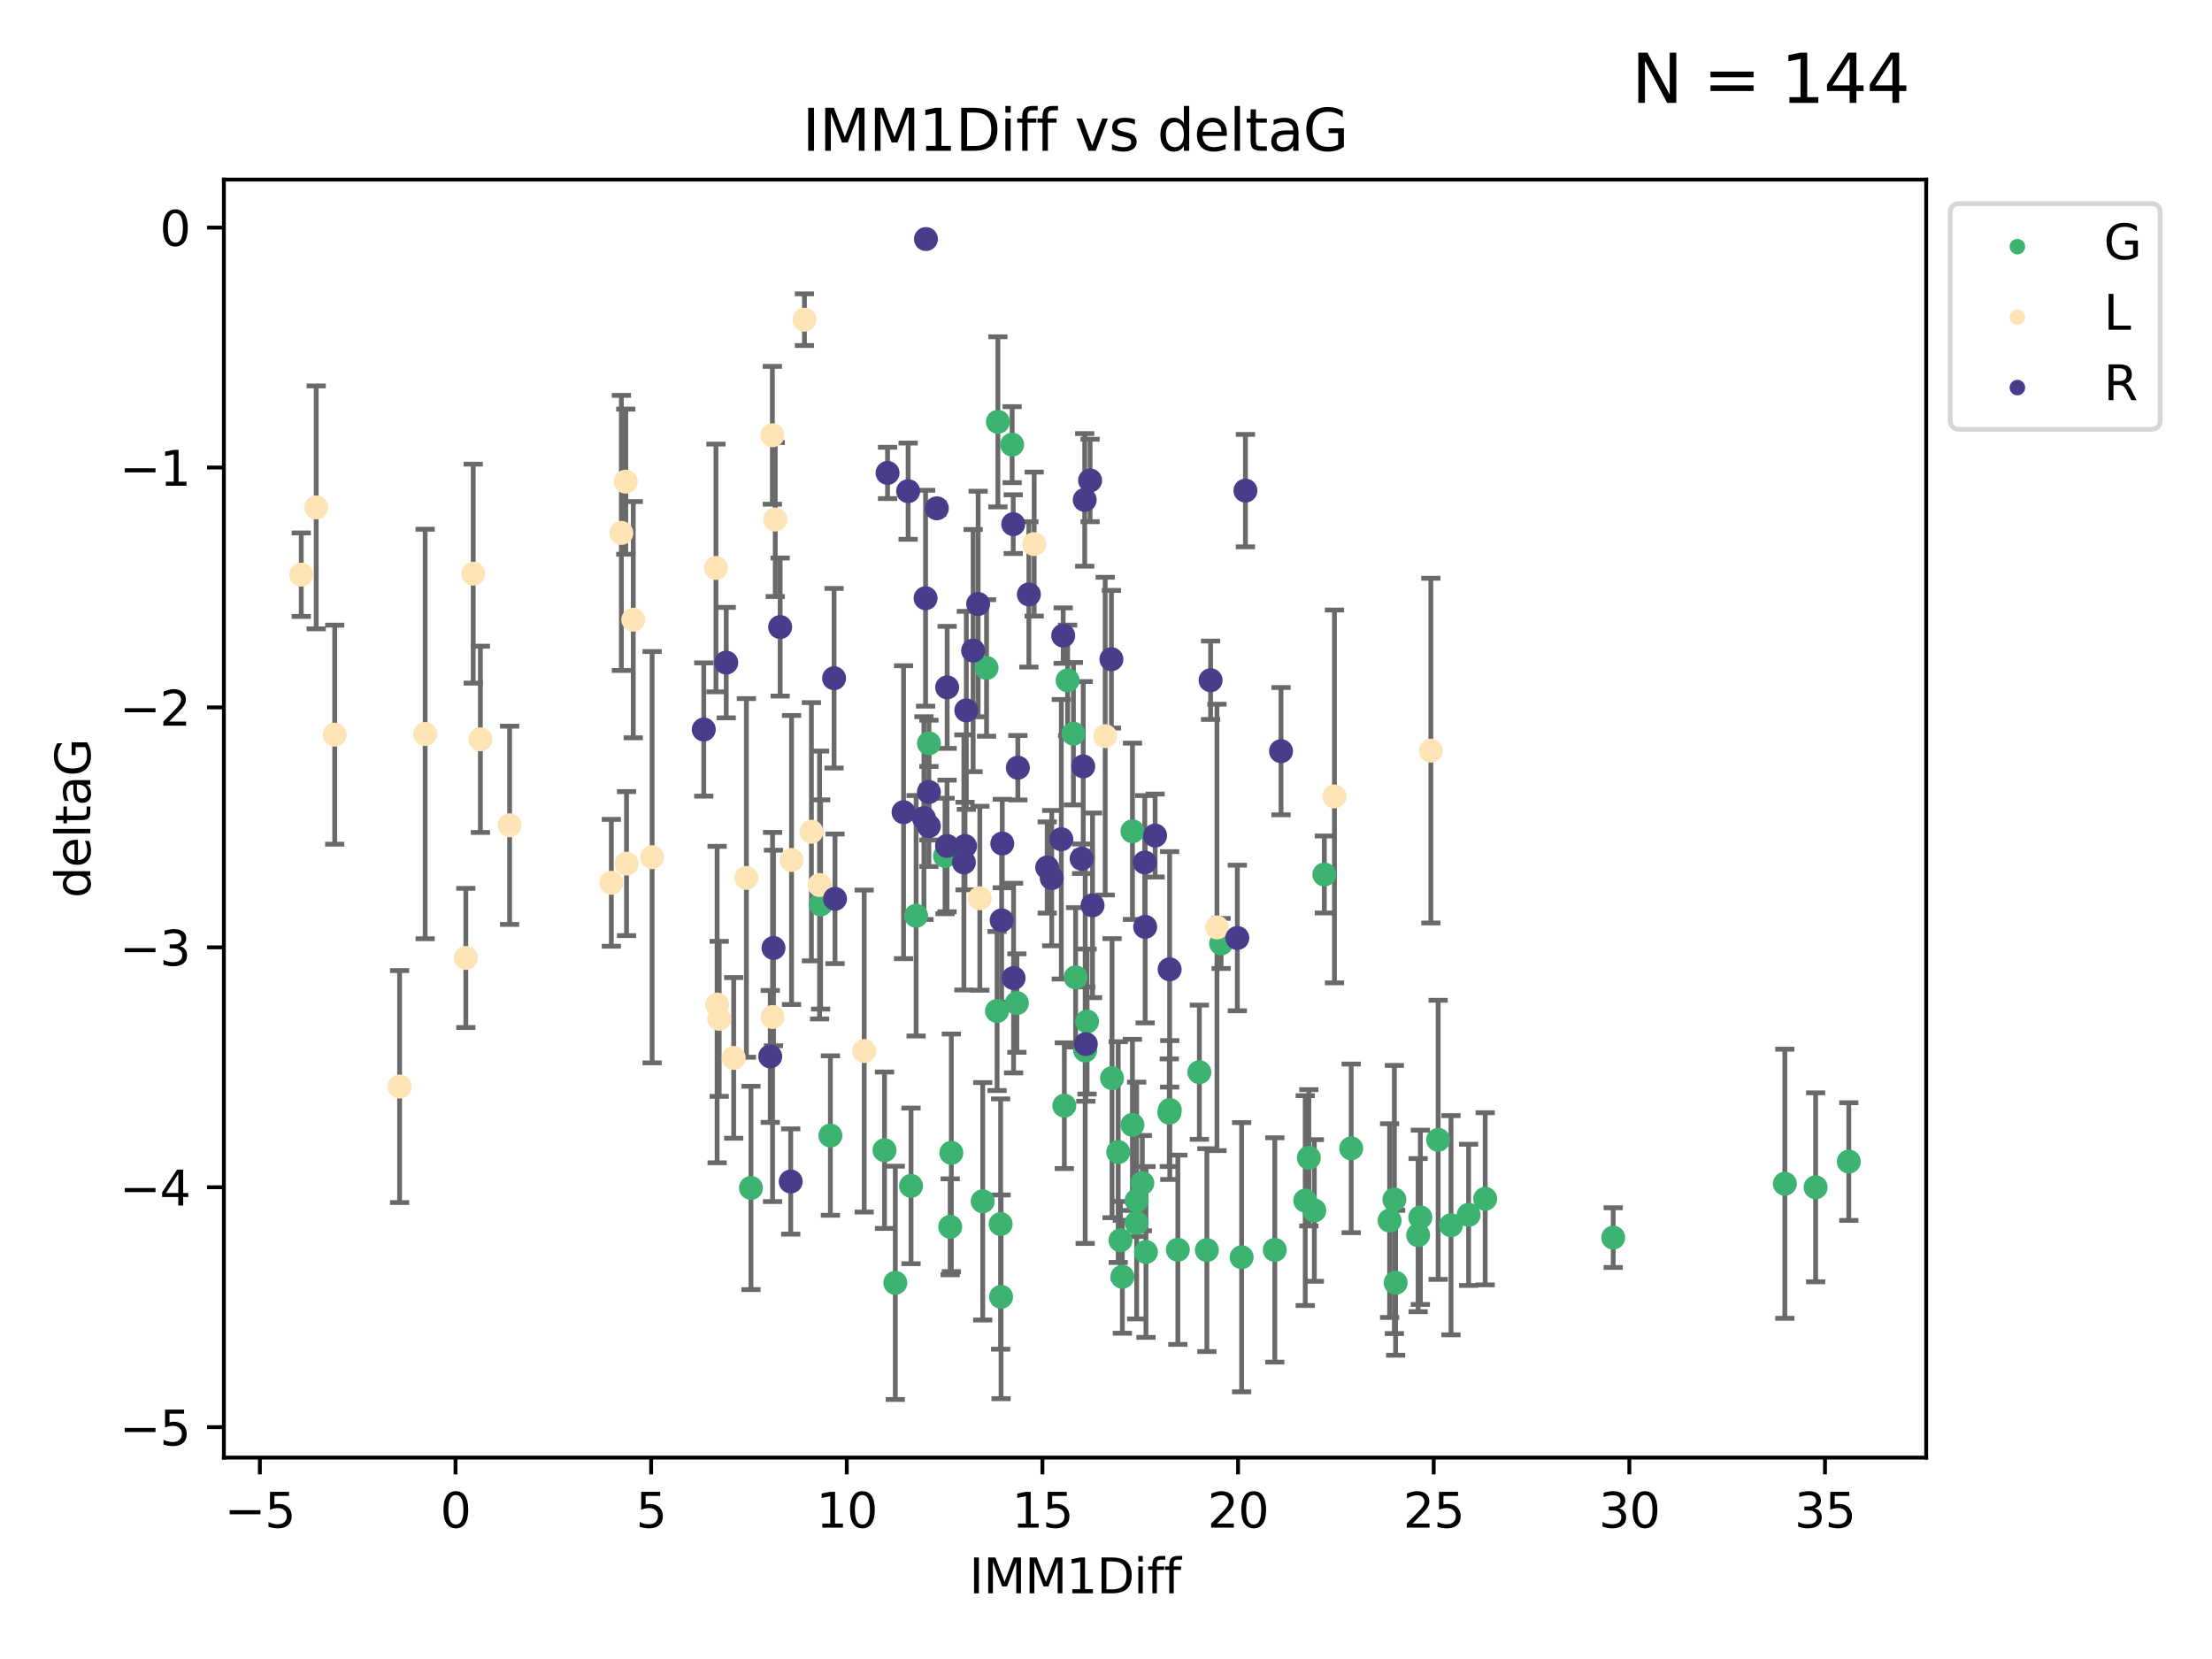 <?xml version="1.0" encoding="utf-8" standalone="no"?>
<!DOCTYPE svg PUBLIC "-//W3C//DTD SVG 1.1//EN"
  "http://www.w3.org/Graphics/SVG/1.1/DTD/svg11.dtd">
<svg xmlns:xlink="http://www.w3.org/1999/xlink" width="460.8pt" height="345.6pt" viewBox="0 0 460.8 345.6" xmlns="http://www.w3.org/2000/svg" version="1.1">
 <defs>
  <style type="text/css">*{stroke-linejoin: round; stroke-linecap: butt}</style>
 </defs>
 <g id="figure_1">
  <g id="patch_1">
   <path d="M 0 345.6 
L 460.8 345.6 
L 460.8 0 
L 0 0 
z
" style="fill: #ffffff"/>
  </g>
  <g id="axes_1">
   <g id="patch_2">
    <path d="M 46.64 303.64 
L 401.26 303.64 
L 401.26 37.411 
L 46.64 37.411 
z
" style="fill: #ffffff"/>
   </g>
   <g id="PathCollection_1">
    <defs>
     <path id="m75a9b11a77" d="M 0 1.118 
C 0.297 1.118 0.581 1 0.791 0.791 
C 1 0.581 1.118 0.297 1.118 0 
C 1.118 -0.297 1 -0.581 0.791 -0.791 
C 0.581 -1 0.297 -1.118 0 -1.118 
C -0.297 -1.118 -0.581 -1 -0.791 -0.791 
C -1 -0.581 -1.118 -0.297 -1.118 0 
C -1.118 0.297 -1 0.581 -0.791 0.791 
C -0.581 1 -0.297 1.118 0 1.118 
z
" style="stroke: #3cb371"/>
    </defs>
    <g clip-path="url(#p17e858ee56)">
     <use xlink:href="#m75a9b11a77" x="186.508" y="267.238" style="fill: #3cb371; stroke: #3cb371"/>
     <use xlink:href="#m75a9b11a77" x="156.439" y="247.466" style="fill: #3cb371; stroke: #3cb371"/>
     <use xlink:href="#m75a9b11a77" x="295.887" y="253.593" style="fill: #3cb371; stroke: #3cb371"/>
     <use xlink:href="#m75a9b11a77" x="208.451" y="254.991" style="fill: #3cb371; stroke: #3cb371"/>
     <use xlink:href="#m75a9b11a77" x="258.653" y="261.905" style="fill: #3cb371; stroke: #3cb371"/>
     <use xlink:href="#m75a9b11a77" x="197.944" y="255.566" style="fill: #3cb371; stroke: #3cb371"/>
     <use xlink:href="#m75a9b11a77" x="233.809" y="265.978" style="fill: #3cb371; stroke: #3cb371"/>
     <use xlink:href="#m75a9b11a77" x="309.393" y="249.735" style="fill: #3cb371; stroke: #3cb371"/>
     <use xlink:href="#m75a9b11a77" x="245.367" y="260.345" style="fill: #3cb371; stroke: #3cb371"/>
     <use xlink:href="#m75a9b11a77" x="299.596" y="237.445" style="fill: #3cb371; stroke: #3cb371"/>
     <use xlink:href="#m75a9b11a77" x="272.657" y="241.189" style="fill: #3cb371; stroke: #3cb371"/>
     <use xlink:href="#m75a9b11a77" x="290.475" y="249.877" style="fill: #3cb371; stroke: #3cb371"/>
     <use xlink:href="#m75a9b11a77" x="265.565" y="260.381" style="fill: #3cb371; stroke: #3cb371"/>
     <use xlink:href="#m75a9b11a77" x="305.937" y="253.078" style="fill: #3cb371; stroke: #3cb371"/>
     <use xlink:href="#m75a9b11a77" x="302.269" y="255.239" style="fill: #3cb371; stroke: #3cb371"/>
     <use xlink:href="#m75a9b11a77" x="295.422" y="257.304" style="fill: #3cb371; stroke: #3cb371"/>
     <use xlink:href="#m75a9b11a77" x="232.945" y="240.001" style="fill: #3cb371; stroke: #3cb371"/>
     <use xlink:href="#m75a9b11a77" x="251.415" y="260.42" style="fill: #3cb371; stroke: #3cb371"/>
     <use xlink:href="#m75a9b11a77" x="236.784" y="250.094" style="fill: #3cb371; stroke: #3cb371"/>
     <use xlink:href="#m75a9b11a77" x="221.721" y="230.33" style="fill: #3cb371; stroke: #3cb371"/>
     <use xlink:href="#m75a9b11a77" x="233.409" y="258.373" style="fill: #3cb371; stroke: #3cb371"/>
     <use xlink:href="#m75a9b11a77" x="273.798" y="252.161" style="fill: #3cb371; stroke: #3cb371"/>
     <use xlink:href="#m75a9b11a77" x="238.724" y="260.808" style="fill: #3cb371; stroke: #3cb371"/>
     <use xlink:href="#m75a9b11a77" x="193.518" y="154.851" style="fill: #3cb371; stroke: #3cb371"/>
     <use xlink:href="#m75a9b11a77" x="207.88" y="87.874" style="fill: #3cb371; stroke: #3cb371"/>
     <use xlink:href="#m75a9b11a77" x="336.063" y="257.818" style="fill: #3cb371; stroke: #3cb371"/>
     <use xlink:href="#m75a9b11a77" x="271.907" y="250.105" style="fill: #3cb371; stroke: #3cb371"/>
     <use xlink:href="#m75a9b11a77" x="290.736" y="267.224" style="fill: #3cb371; stroke: #3cb371"/>
     <use xlink:href="#m75a9b11a77" x="184.259" y="239.611" style="fill: #3cb371; stroke: #3cb371"/>
     <use xlink:href="#m75a9b11a77" x="207.709" y="210.611" style="fill: #3cb371; stroke: #3cb371"/>
     <use xlink:href="#m75a9b11a77" x="211.833" y="208.959" style="fill: #3cb371; stroke: #3cb371"/>
     <use xlink:href="#m75a9b11a77" x="371.814" y="246.596" style="fill: #3cb371; stroke: #3cb371"/>
     <use xlink:href="#m75a9b11a77" x="236.784" y="254.751" style="fill: #3cb371; stroke: #3cb371"/>
     <use xlink:href="#m75a9b11a77" x="289.48" y="254.273" style="fill: #3cb371; stroke: #3cb371"/>
     <use xlink:href="#m75a9b11a77" x="208.54" y="270.152" style="fill: #3cb371; stroke: #3cb371"/>
     <use xlink:href="#m75a9b11a77" x="235.904" y="234.336" style="fill: #3cb371; stroke: #3cb371"/>
     <use xlink:href="#m75a9b11a77" x="385.141" y="241.975" style="fill: #3cb371; stroke: #3cb371"/>
     <use xlink:href="#m75a9b11a77" x="210.847" y="92.629" style="fill: #3cb371; stroke: #3cb371"/>
     <use xlink:href="#m75a9b11a77" x="237.966" y="246.47" style="fill: #3cb371; stroke: #3cb371"/>
     <use xlink:href="#m75a9b11a77" x="378.229" y="247.335" style="fill: #3cb371; stroke: #3cb371"/>
     <use xlink:href="#m75a9b11a77" x="222.405" y="141.734" style="fill: #3cb371; stroke: #3cb371"/>
     <use xlink:href="#m75a9b11a77" x="189.785" y="247.042" style="fill: #3cb371; stroke: #3cb371"/>
     <use xlink:href="#m75a9b11a77" x="243.59" y="231.794" style="fill: #3cb371; stroke: #3cb371"/>
     <use xlink:href="#m75a9b11a77" x="196.868" y="178.317" style="fill: #3cb371; stroke: #3cb371"/>
     <use xlink:href="#m75a9b11a77" x="226.065" y="218.833" style="fill: #3cb371; stroke: #3cb371"/>
     <use xlink:href="#m75a9b11a77" x="190.845" y="190.766" style="fill: #3cb371; stroke: #3cb371"/>
     <use xlink:href="#m75a9b11a77" x="223.612" y="152.841" style="fill: #3cb371; stroke: #3cb371"/>
     <use xlink:href="#m75a9b11a77" x="254.382" y="196.541" style="fill: #3cb371; stroke: #3cb371"/>
     <use xlink:href="#m75a9b11a77" x="224.068" y="203.599" style="fill: #3cb371; stroke: #3cb371"/>
     <use xlink:href="#m75a9b11a77" x="281.476" y="239.222" style="fill: #3cb371; stroke: #3cb371"/>
     <use xlink:href="#m75a9b11a77" x="226.456" y="212.804" style="fill: #3cb371; stroke: #3cb371"/>
     <use xlink:href="#m75a9b11a77" x="231.657" y="224.597" style="fill: #3cb371; stroke: #3cb371"/>
     <use xlink:href="#m75a9b11a77" x="249.85" y="223.36" style="fill: #3cb371; stroke: #3cb371"/>
     <use xlink:href="#m75a9b11a77" x="170.948" y="188.418" style="fill: #3cb371; stroke: #3cb371"/>
     <use xlink:href="#m75a9b11a77" x="205.516" y="139.147" style="fill: #3cb371; stroke: #3cb371"/>
     <use xlink:href="#m75a9b11a77" x="198.18" y="240.154" style="fill: #3cb371; stroke: #3cb371"/>
     <use xlink:href="#m75a9b11a77" x="204.718" y="250.247" style="fill: #3cb371; stroke: #3cb371"/>
     <use xlink:href="#m75a9b11a77" x="235.912" y="173.169" style="fill: #3cb371; stroke: #3cb371"/>
     <use xlink:href="#m75a9b11a77" x="243.688" y="231.239" style="fill: #3cb371; stroke: #3cb371"/>
     <use xlink:href="#m75a9b11a77" x="275.884" y="182.168" style="fill: #3cb371; stroke: #3cb371"/>
     <use xlink:href="#m75a9b11a77" x="172.986" y="236.555" style="fill: #3cb371; stroke: #3cb371"/>
    </g>
   </g>
   <g id="PathCollection_2">
    <defs>
     <path id="m2152754dbc" d="M 0 1.118 
C 0.297 1.118 0.581 1 0.791 0.791 
C 1 0.581 1.118 0.297 1.118 0 
C 1.118 -0.297 1 -0.581 0.791 -0.791 
C 0.581 -1 0.297 -1.118 0 -1.118 
C -0.297 -1.118 -0.581 -1 -0.791 -0.791 
C -1 -0.581 -1.118 -0.297 -1.118 0 
C -1.118 0.297 -1 0.581 -0.791 0.791 
C -0.581 1 -0.297 1.118 0 1.118 
z
" style="stroke: #ffe4b5"/>
    </defs>
    <g clip-path="url(#p17e858ee56)">
     <use xlink:href="#m2152754dbc" x="97.042" y="199.556" style="fill: #ffe4b5; stroke: #ffe4b5"/>
     <use xlink:href="#m2152754dbc" x="127.356" y="183.904" style="fill: #ffe4b5; stroke: #ffe4b5"/>
     <use xlink:href="#m2152754dbc" x="62.759" y="119.712" style="fill: #ffe4b5; stroke: #ffe4b5"/>
     <use xlink:href="#m2152754dbc" x="106.163" y="171.924" style="fill: #ffe4b5; stroke: #ffe4b5"/>
     <use xlink:href="#m2152754dbc" x="135.849" y="178.567" style="fill: #ffe4b5; stroke: #ffe4b5"/>
     <use xlink:href="#m2152754dbc" x="83.243" y="226.347" style="fill: #ffe4b5; stroke: #ffe4b5"/>
     <use xlink:href="#m2152754dbc" x="69.728" y="153.044" style="fill: #ffe4b5; stroke: #ffe4b5"/>
     <use xlink:href="#m2152754dbc" x="100.075" y="154.017" style="fill: #ffe4b5; stroke: #ffe4b5"/>
     <use xlink:href="#m2152754dbc" x="130.364" y="100.336" style="fill: #ffe4b5; stroke: #ffe4b5"/>
     <use xlink:href="#m2152754dbc" x="149.82" y="212.242" style="fill: #ffe4b5; stroke: #ffe4b5"/>
     <use xlink:href="#m2152754dbc" x="155.485" y="182.886" style="fill: #ffe4b5; stroke: #ffe4b5"/>
     <use xlink:href="#m2152754dbc" x="65.873" y="105.698" style="fill: #ffe4b5; stroke: #ffe4b5"/>
     <use xlink:href="#m2152754dbc" x="160.938" y="211.863" style="fill: #ffe4b5; stroke: #ffe4b5"/>
     <use xlink:href="#m2152754dbc" x="129.443" y="111.015" style="fill: #ffe4b5; stroke: #ffe4b5"/>
     <use xlink:href="#m2152754dbc" x="131.921" y="129.096" style="fill: #ffe4b5; stroke: #ffe4b5"/>
     <use xlink:href="#m2152754dbc" x="88.565" y="152.902" style="fill: #ffe4b5; stroke: #ffe4b5"/>
     <use xlink:href="#m2152754dbc" x="130.519" y="179.905" style="fill: #ffe4b5; stroke: #ffe4b5"/>
     <use xlink:href="#m2152754dbc" x="149.152" y="118.313" style="fill: #ffe4b5; stroke: #ffe4b5"/>
     <use xlink:href="#m2152754dbc" x="204.114" y="187.117" style="fill: #ffe4b5; stroke: #ffe4b5"/>
     <use xlink:href="#m2152754dbc" x="98.583" y="119.499" style="fill: #ffe4b5; stroke: #ffe4b5"/>
     <use xlink:href="#m2152754dbc" x="161.501" y="108.228" style="fill: #ffe4b5; stroke: #ffe4b5"/>
     <use xlink:href="#m2152754dbc" x="170.736" y="184.364" style="fill: #ffe4b5; stroke: #ffe4b5"/>
     <use xlink:href="#m2152754dbc" x="253.518" y="193.199" style="fill: #ffe4b5; stroke: #ffe4b5"/>
     <use xlink:href="#m2152754dbc" x="149.388" y="209.267" style="fill: #ffe4b5; stroke: #ffe4b5"/>
     <use xlink:href="#m2152754dbc" x="180.028" y="218.953" style="fill: #ffe4b5; stroke: #ffe4b5"/>
     <use xlink:href="#m2152754dbc" x="167.581" y="66.595" style="fill: #ffe4b5; stroke: #ffe4b5"/>
     <use xlink:href="#m2152754dbc" x="152.844" y="220.381" style="fill: #ffe4b5; stroke: #ffe4b5"/>
     <use xlink:href="#m2152754dbc" x="215.444" y="113.347" style="fill: #ffe4b5; stroke: #ffe4b5"/>
     <use xlink:href="#m2152754dbc" x="160.898" y="90.675" style="fill: #ffe4b5; stroke: #ffe4b5"/>
     <use xlink:href="#m2152754dbc" x="164.892" y="179.152" style="fill: #ffe4b5; stroke: #ffe4b5"/>
     <use xlink:href="#m2152754dbc" x="230.23" y="153.349" style="fill: #ffe4b5; stroke: #ffe4b5"/>
     <use xlink:href="#m2152754dbc" x="169.032" y="173.265" style="fill: #ffe4b5; stroke: #ffe4b5"/>
     <use xlink:href="#m2152754dbc" x="277.995" y="165.912" style="fill: #ffe4b5; stroke: #ffe4b5"/>
     <use xlink:href="#m2152754dbc" x="298.071" y="156.368" style="fill: #ffe4b5; stroke: #ffe4b5"/>
    </g>
   </g>
   <g id="PathCollection_3">
    <defs>
     <path id="maf936a4890" d="M 0 1.118 
C 0.297 1.118 0.581 1 0.791 0.791 
C 1 0.581 1.118 0.297 1.118 0 
C 1.118 -0.297 1 -0.581 0.791 -0.791 
C 0.581 -1 0.297 -1.118 0 -1.118 
C -0.297 -1.118 -0.581 -1 -0.791 -0.791 
C -1 -0.581 -1.118 -0.297 -1.118 0 
C -1.118 0.297 -1 0.581 -0.791 0.791 
C -0.581 1 -0.297 1.118 0 1.118 
z
" style="stroke: #483d8b"/>
    </defs>
    <g clip-path="url(#p17e858ee56)">
     <use xlink:href="#maf936a4890" x="197.284" y="176.224" style="fill: #483d8b; stroke: #483d8b"/>
     <use xlink:href="#maf936a4890" x="240.631" y="174.058" style="fill: #483d8b; stroke: #483d8b"/>
     <use xlink:href="#maf936a4890" x="151.288" y="138.033" style="fill: #483d8b; stroke: #483d8b"/>
     <use xlink:href="#maf936a4890" x="252.189" y="141.704" style="fill: #483d8b; stroke: #483d8b"/>
     <use xlink:href="#maf936a4890" x="266.861" y="156.481" style="fill: #483d8b; stroke: #483d8b"/>
     <use xlink:href="#maf936a4890" x="212.037" y="159.931" style="fill: #483d8b; stroke: #483d8b"/>
     <use xlink:href="#maf936a4890" x="192.475" y="170.423" style="fill: #483d8b; stroke: #483d8b"/>
     <use xlink:href="#maf936a4890" x="238.561" y="193.083" style="fill: #483d8b; stroke: #483d8b"/>
     <use xlink:href="#maf936a4890" x="197.308" y="143.193" style="fill: #483d8b; stroke: #483d8b"/>
     <use xlink:href="#maf936a4890" x="173.947" y="187.239" style="fill: #483d8b; stroke: #483d8b"/>
     <use xlink:href="#maf936a4890" x="184.894" y="98.518" style="fill: #483d8b; stroke: #483d8b"/>
     <use xlink:href="#maf936a4890" x="146.609" y="151.97" style="fill: #483d8b; stroke: #483d8b"/>
     <use xlink:href="#maf936a4890" x="193.502" y="172.105" style="fill: #483d8b; stroke: #483d8b"/>
     <use xlink:href="#maf936a4890" x="188.228" y="169.196" style="fill: #483d8b; stroke: #483d8b"/>
     <use xlink:href="#maf936a4890" x="203.764" y="125.823" style="fill: #483d8b; stroke: #483d8b"/>
     <use xlink:href="#maf936a4890" x="173.752" y="141.288" style="fill: #483d8b; stroke: #483d8b"/>
     <use xlink:href="#maf936a4890" x="202.721" y="135.531" style="fill: #483d8b; stroke: #483d8b"/>
     <use xlink:href="#maf936a4890" x="221.484" y="132.407" style="fill: #483d8b; stroke: #483d8b"/>
     <use xlink:href="#maf936a4890" x="162.52" y="130.624" style="fill: #483d8b; stroke: #483d8b"/>
     <use xlink:href="#maf936a4890" x="227.598" y="188.594" style="fill: #483d8b; stroke: #483d8b"/>
     <use xlink:href="#maf936a4890" x="160.457" y="220.076" style="fill: #483d8b; stroke: #483d8b"/>
     <use xlink:href="#maf936a4890" x="161.134" y="197.479" style="fill: #483d8b; stroke: #483d8b"/>
     <use xlink:href="#maf936a4890" x="189.182" y="102.32" style="fill: #483d8b; stroke: #483d8b"/>
     <use xlink:href="#maf936a4890" x="201.302" y="147.982" style="fill: #483d8b; stroke: #483d8b"/>
     <use xlink:href="#maf936a4890" x="225.323" y="178.89" style="fill: #483d8b; stroke: #483d8b"/>
     <use xlink:href="#maf936a4890" x="192.89" y="49.798" style="fill: #483d8b; stroke: #483d8b"/>
     <use xlink:href="#maf936a4890" x="218.151" y="180.711" style="fill: #483d8b; stroke: #483d8b"/>
     <use xlink:href="#maf936a4890" x="214.336" y="123.826" style="fill: #483d8b; stroke: #483d8b"/>
     <use xlink:href="#maf936a4890" x="208.663" y="191.72" style="fill: #483d8b; stroke: #483d8b"/>
     <use xlink:href="#maf936a4890" x="193.502" y="164.991" style="fill: #483d8b; stroke: #483d8b"/>
     <use xlink:href="#maf936a4890" x="211.075" y="109.192" style="fill: #483d8b; stroke: #483d8b"/>
     <use xlink:href="#maf936a4890" x="195.156" y="105.89" style="fill: #483d8b; stroke: #483d8b"/>
     <use xlink:href="#maf936a4890" x="200.797" y="179.662" style="fill: #483d8b; stroke: #483d8b"/>
     <use xlink:href="#maf936a4890" x="227.084" y="100.09" style="fill: #483d8b; stroke: #483d8b"/>
     <use xlink:href="#maf936a4890" x="225.967" y="104.134" style="fill: #483d8b; stroke: #483d8b"/>
     <use xlink:href="#maf936a4890" x="225.658" y="159.654" style="fill: #483d8b; stroke: #483d8b"/>
     <use xlink:href="#maf936a4890" x="208.793" y="175.724" style="fill: #483d8b; stroke: #483d8b"/>
     <use xlink:href="#maf936a4890" x="201.033" y="176.245" style="fill: #483d8b; stroke: #483d8b"/>
     <use xlink:href="#maf936a4890" x="211.149" y="203.749" style="fill: #483d8b; stroke: #483d8b"/>
     <use xlink:href="#maf936a4890" x="221.093" y="174.829" style="fill: #483d8b; stroke: #483d8b"/>
     <use xlink:href="#maf936a4890" x="164.72" y="246.127" style="fill: #483d8b; stroke: #483d8b"/>
     <use xlink:href="#maf936a4890" x="259.444" y="102.204" style="fill: #483d8b; stroke: #483d8b"/>
     <use xlink:href="#maf936a4890" x="219.096" y="182.931" style="fill: #483d8b; stroke: #483d8b"/>
     <use xlink:href="#maf936a4890" x="192.817" y="124.62" style="fill: #483d8b; stroke: #483d8b"/>
     <use xlink:href="#maf936a4890" x="226.196" y="217.499" style="fill: #483d8b; stroke: #483d8b"/>
     <use xlink:href="#maf936a4890" x="257.756" y="195.399" style="fill: #483d8b; stroke: #483d8b"/>
     <use xlink:href="#maf936a4890" x="238.479" y="179.667" style="fill: #483d8b; stroke: #483d8b"/>
     <use xlink:href="#maf936a4890" x="231.526" y="137.325" style="fill: #483d8b; stroke: #483d8b"/>
     <use xlink:href="#maf936a4890" x="243.655" y="201.933" style="fill: #483d8b; stroke: #483d8b"/>
    </g>
   </g>
   <g id="matplotlib.axis_1">
    <g id="xtick_1">
     <g id="line2d_1">
      <defs>
       <path id="mbc041fbf57" d="M 0 0 
L 0 3.5 
" style="stroke: #000000; stroke-width: 0.8"/>
      </defs>
      <g>
       <use xlink:href="#mbc041fbf57" x="54.135" y="303.64" style="stroke: #000000; stroke-width: 0.8"/>
      </g>
     </g>
     <g id="text_1">
      <!-- −5 -->
      <g transform="translate(46.764 318.238)scale(0.1 -0.1)">
       <defs>
        <path id="DejaVuSans-2212" d="M 678 2272 
L 4684 2272 
L 4684 1741 
L 678 1741 
L 678 2272 
z
" transform="scale(0.016)"/>
        <path id="DejaVuSans-35" d="M 691 4666 
L 3169 4666 
L 3169 4134 
L 1269 4134 
L 1269 2991 
Q 1406 3038 1543 3061 
Q 1681 3084 1819 3084 
Q 2600 3084 3056 2656 
Q 3513 2228 3513 1497 
Q 3513 744 3044 326 
Q 2575 -91 1722 -91 
Q 1428 -91 1123 -41 
Q 819 9 494 109 
L 494 744 
Q 775 591 1075 516 
Q 1375 441 1709 441 
Q 2250 441 2565 725 
Q 2881 1009 2881 1497 
Q 2881 1984 2565 2268 
Q 2250 2553 1709 2553 
Q 1456 2553 1204 2497 
Q 953 2441 691 2322 
L 691 4666 
z
" transform="scale(0.016)"/>
       </defs>
       <use xlink:href="#DejaVuSans-2212"/>
       <use xlink:href="#DejaVuSans-35" x="83.789"/>
      </g>
     </g>
    </g>
    <g id="xtick_2">
     <g id="line2d_2">
      <g>
       <use xlink:href="#mbc041fbf57" x="94.89" y="303.64" style="stroke: #000000; stroke-width: 0.8"/>
      </g>
     </g>
     <g id="text_2">
      <!-- 0 -->
      <g transform="translate(91.709 318.238)scale(0.1 -0.1)">
       <defs>
        <path id="DejaVuSans-30" d="M 2034 4250 
Q 1547 4250 1301 3770 
Q 1056 3291 1056 2328 
Q 1056 1369 1301 889 
Q 1547 409 2034 409 
Q 2525 409 2770 889 
Q 3016 1369 3016 2328 
Q 3016 3291 2770 3770 
Q 2525 4250 2034 4250 
z
M 2034 4750 
Q 2819 4750 3233 4129 
Q 3647 3509 3647 2328 
Q 3647 1150 3233 529 
Q 2819 -91 2034 -91 
Q 1250 -91 836 529 
Q 422 1150 422 2328 
Q 422 3509 836 4129 
Q 1250 4750 2034 4750 
z
" transform="scale(0.016)"/>
       </defs>
       <use xlink:href="#DejaVuSans-30"/>
      </g>
     </g>
    </g>
    <g id="xtick_3">
     <g id="line2d_3">
      <g>
       <use xlink:href="#mbc041fbf57" x="135.646" y="303.64" style="stroke: #000000; stroke-width: 0.8"/>
      </g>
     </g>
     <g id="text_3">
      <!-- 5 -->
      <g transform="translate(132.464 318.238)scale(0.1 -0.1)">
       <use xlink:href="#DejaVuSans-35"/>
      </g>
     </g>
    </g>
    <g id="xtick_4">
     <g id="line2d_4">
      <g>
       <use xlink:href="#mbc041fbf57" x="176.401" y="303.64" style="stroke: #000000; stroke-width: 0.8"/>
      </g>
     </g>
     <g id="text_4">
      <!-- 10 -->
      <g transform="translate(170.038 318.238)scale(0.1 -0.1)">
       <defs>
        <path id="DejaVuSans-31" d="M 794 531 
L 1825 531 
L 1825 4091 
L 703 3866 
L 703 4441 
L 1819 4666 
L 2450 4666 
L 2450 531 
L 3481 531 
L 3481 0 
L 794 0 
L 794 531 
z
" transform="scale(0.016)"/>
       </defs>
       <use xlink:href="#DejaVuSans-31"/>
       <use xlink:href="#DejaVuSans-30" x="63.623"/>
      </g>
     </g>
    </g>
    <g id="xtick_5">
     <g id="line2d_5">
      <g>
       <use xlink:href="#mbc041fbf57" x="217.156" y="303.64" style="stroke: #000000; stroke-width: 0.8"/>
      </g>
     </g>
     <g id="text_5">
      <!-- 15 -->
      <g transform="translate(210.794 318.238)scale(0.1 -0.1)">
       <use xlink:href="#DejaVuSans-31"/>
       <use xlink:href="#DejaVuSans-35" x="63.623"/>
      </g>
     </g>
    </g>
    <g id="xtick_6">
     <g id="line2d_6">
      <g>
       <use xlink:href="#mbc041fbf57" x="257.911" y="303.64" style="stroke: #000000; stroke-width: 0.8"/>
      </g>
     </g>
     <g id="text_6">
      <!-- 20 -->
      <g transform="translate(251.549 318.238)scale(0.1 -0.1)">
       <defs>
        <path id="DejaVuSans-32" d="M 1228 531 
L 3431 531 
L 3431 0 
L 469 0 
L 469 531 
Q 828 903 1448 1529 
Q 2069 2156 2228 2338 
Q 2531 2678 2651 2914 
Q 2772 3150 2772 3378 
Q 2772 3750 2511 3984 
Q 2250 4219 1831 4219 
Q 1534 4219 1204 4116 
Q 875 4013 500 3803 
L 500 4441 
Q 881 4594 1212 4672 
Q 1544 4750 1819 4750 
Q 2544 4750 2975 4387 
Q 3406 4025 3406 3419 
Q 3406 3131 3298 2873 
Q 3191 2616 2906 2266 
Q 2828 2175 2409 1742 
Q 1991 1309 1228 531 
z
" transform="scale(0.016)"/>
       </defs>
       <use xlink:href="#DejaVuSans-32"/>
       <use xlink:href="#DejaVuSans-30" x="63.623"/>
      </g>
     </g>
    </g>
    <g id="xtick_7">
     <g id="line2d_7">
      <g>
       <use xlink:href="#mbc041fbf57" x="298.667" y="303.64" style="stroke: #000000; stroke-width: 0.8"/>
      </g>
     </g>
     <g id="text_7">
      <!-- 25 -->
      <g transform="translate(292.304 318.238)scale(0.1 -0.1)">
       <use xlink:href="#DejaVuSans-32"/>
       <use xlink:href="#DejaVuSans-35" x="63.623"/>
      </g>
     </g>
    </g>
    <g id="xtick_8">
     <g id="line2d_8">
      <g>
       <use xlink:href="#mbc041fbf57" x="339.422" y="303.64" style="stroke: #000000; stroke-width: 0.8"/>
      </g>
     </g>
     <g id="text_8">
      <!-- 30 -->
      <g transform="translate(333.059 318.238)scale(0.1 -0.1)">
       <defs>
        <path id="DejaVuSans-33" d="M 2597 2516 
Q 3050 2419 3304 2112 
Q 3559 1806 3559 1356 
Q 3559 666 3084 287 
Q 2609 -91 1734 -91 
Q 1441 -91 1130 -33 
Q 819 25 488 141 
L 488 750 
Q 750 597 1062 519 
Q 1375 441 1716 441 
Q 2309 441 2620 675 
Q 2931 909 2931 1356 
Q 2931 1769 2642 2001 
Q 2353 2234 1838 2234 
L 1294 2234 
L 1294 2753 
L 1863 2753 
Q 2328 2753 2575 2939 
Q 2822 3125 2822 3475 
Q 2822 3834 2567 4026 
Q 2313 4219 1838 4219 
Q 1578 4219 1281 4162 
Q 984 4106 628 3988 
L 628 4550 
Q 988 4650 1302 4700 
Q 1616 4750 1894 4750 
Q 2613 4750 3031 4423 
Q 3450 4097 3450 3541 
Q 3450 3153 3228 2886 
Q 3006 2619 2597 2516 
z
" transform="scale(0.016)"/>
       </defs>
       <use xlink:href="#DejaVuSans-33"/>
       <use xlink:href="#DejaVuSans-30" x="63.623"/>
      </g>
     </g>
    </g>
    <g id="xtick_9">
     <g id="line2d_9">
      <g>
       <use xlink:href="#mbc041fbf57" x="380.177" y="303.64" style="stroke: #000000; stroke-width: 0.8"/>
      </g>
     </g>
     <g id="text_9">
      <!-- 35 -->
      <g transform="translate(373.814 318.238)scale(0.1 -0.1)">
       <use xlink:href="#DejaVuSans-33"/>
       <use xlink:href="#DejaVuSans-35" x="63.623"/>
      </g>
     </g>
    </g>
    <g id="text_10">
     <!-- IMM1Diff -->
     <g transform="translate(201.906 331.917)scale(0.1 -0.1)">
      <defs>
       <path id="DejaVuSans-49" d="M 628 4666 
L 1259 4666 
L 1259 0 
L 628 0 
L 628 4666 
z
" transform="scale(0.016)"/>
       <path id="DejaVuSans-4d" d="M 628 4666 
L 1569 4666 
L 2759 1491 
L 3956 4666 
L 4897 4666 
L 4897 0 
L 4281 0 
L 4281 4097 
L 3078 897 
L 2444 897 
L 1241 4097 
L 1241 0 
L 628 0 
L 628 4666 
z
" transform="scale(0.016)"/>
       <path id="DejaVuSans-44" d="M 1259 4147 
L 1259 519 
L 2022 519 
Q 2988 519 3436 956 
Q 3884 1394 3884 2338 
Q 3884 3275 3436 3711 
Q 2988 4147 2022 4147 
L 1259 4147 
z
M 628 4666 
L 1925 4666 
Q 3281 4666 3915 4102 
Q 4550 3538 4550 2338 
Q 4550 1131 3912 565 
Q 3275 0 1925 0 
L 628 0 
L 628 4666 
z
" transform="scale(0.016)"/>
       <path id="DejaVuSans-69" d="M 603 3500 
L 1178 3500 
L 1178 0 
L 603 0 
L 603 3500 
z
M 603 4863 
L 1178 4863 
L 1178 4134 
L 603 4134 
L 603 4863 
z
" transform="scale(0.016)"/>
       <path id="DejaVuSans-66" d="M 2375 4863 
L 2375 4384 
L 1825 4384 
Q 1516 4384 1395 4259 
Q 1275 4134 1275 3809 
L 1275 3500 
L 2222 3500 
L 2222 3053 
L 1275 3053 
L 1275 0 
L 697 0 
L 697 3053 
L 147 3053 
L 147 3500 
L 697 3500 
L 697 3744 
Q 697 4328 969 4595 
Q 1241 4863 1831 4863 
L 2375 4863 
z
" transform="scale(0.016)"/>
      </defs>
      <use xlink:href="#DejaVuSans-49"/>
      <use xlink:href="#DejaVuSans-4d" x="29.492"/>
      <use xlink:href="#DejaVuSans-4d" x="115.771"/>
      <use xlink:href="#DejaVuSans-31" x="202.051"/>
      <use xlink:href="#DejaVuSans-44" x="265.674"/>
      <use xlink:href="#DejaVuSans-69" x="342.676"/>
      <use xlink:href="#DejaVuSans-66" x="370.459"/>
      <use xlink:href="#DejaVuSans-66" x="405.664"/>
     </g>
    </g>
   </g>
   <g id="matplotlib.axis_2">
    <g id="ytick_1">
     <g id="line2d_10">
      <defs>
       <path id="m65c56acd4b" d="M 0 0 
L -3.5 0 
" style="stroke: #000000; stroke-width: 0.8"/>
      </defs>
      <g>
       <use xlink:href="#m65c56acd4b" x="46.64" y="297.306" style="stroke: #000000; stroke-width: 0.8"/>
      </g>
     </g>
     <g id="text_11">
      <!-- −5 -->
      <g transform="translate(24.898 301.106)scale(0.1 -0.1)">
       <use xlink:href="#DejaVuSans-2212"/>
       <use xlink:href="#DejaVuSans-35" x="83.789"/>
      </g>
     </g>
    </g>
    <g id="ytick_2">
     <g id="line2d_11">
      <g>
       <use xlink:href="#m65c56acd4b" x="46.64" y="247.327" style="stroke: #000000; stroke-width: 0.8"/>
      </g>
     </g>
     <g id="text_12">
      <!-- −4 -->
      <g transform="translate(24.898 251.126)scale(0.1 -0.1)">
       <defs>
        <path id="DejaVuSans-34" d="M 2419 4116 
L 825 1625 
L 2419 1625 
L 2419 4116 
z
M 2253 4666 
L 3047 4666 
L 3047 1625 
L 3713 1625 
L 3713 1100 
L 3047 1100 
L 3047 0 
L 2419 0 
L 2419 1100 
L 313 1100 
L 313 1709 
L 2253 4666 
z
" transform="scale(0.016)"/>
       </defs>
       <use xlink:href="#DejaVuSans-2212"/>
       <use xlink:href="#DejaVuSans-34" x="83.789"/>
      </g>
     </g>
    </g>
    <g id="ytick_3">
     <g id="line2d_12">
      <g>
       <use xlink:href="#m65c56acd4b" x="46.64" y="197.347" style="stroke: #000000; stroke-width: 0.8"/>
      </g>
     </g>
     <g id="text_13">
      <!-- −3 -->
      <g transform="translate(24.898 201.147)scale(0.1 -0.1)">
       <use xlink:href="#DejaVuSans-2212"/>
       <use xlink:href="#DejaVuSans-33" x="83.789"/>
      </g>
     </g>
    </g>
    <g id="ytick_4">
     <g id="line2d_13">
      <g>
       <use xlink:href="#m65c56acd4b" x="46.64" y="147.368" style="stroke: #000000; stroke-width: 0.8"/>
      </g>
     </g>
     <g id="text_14">
      <!-- −2 -->
      <g transform="translate(24.898 151.167)scale(0.1 -0.1)">
       <use xlink:href="#DejaVuSans-2212"/>
       <use xlink:href="#DejaVuSans-32" x="83.789"/>
      </g>
     </g>
    </g>
    <g id="ytick_5">
     <g id="line2d_14">
      <g>
       <use xlink:href="#m65c56acd4b" x="46.64" y="97.389" style="stroke: #000000; stroke-width: 0.8"/>
      </g>
     </g>
     <g id="text_15">
      <!-- −1 -->
      <g transform="translate(24.898 101.188)scale(0.1 -0.1)">
       <use xlink:href="#DejaVuSans-2212"/>
       <use xlink:href="#DejaVuSans-31" x="83.789"/>
      </g>
     </g>
    </g>
    <g id="ytick_6">
     <g id="line2d_15">
      <g>
       <use xlink:href="#m65c56acd4b" x="46.64" y="47.409" style="stroke: #000000; stroke-width: 0.8"/>
      </g>
     </g>
     <g id="text_16">
      <!-- 0 -->
      <g transform="translate(33.278 51.208)scale(0.1 -0.1)">
       <use xlink:href="#DejaVuSans-30"/>
      </g>
     </g>
    </g>
    <g id="text_17">
     <!-- deltaG -->
     <g transform="translate(18.818 187.064)rotate(-90)scale(0.1 -0.1)">
      <defs>
       <path id="DejaVuSans-64" d="M 2906 2969 
L 2906 4863 
L 3481 4863 
L 3481 0 
L 2906 0 
L 2906 525 
Q 2725 213 2448 61 
Q 2172 -91 1784 -91 
Q 1150 -91 751 415 
Q 353 922 353 1747 
Q 353 2572 751 3078 
Q 1150 3584 1784 3584 
Q 2172 3584 2448 3432 
Q 2725 3281 2906 2969 
z
M 947 1747 
Q 947 1113 1208 752 
Q 1469 391 1925 391 
Q 2381 391 2643 752 
Q 2906 1113 2906 1747 
Q 2906 2381 2643 2742 
Q 2381 3103 1925 3103 
Q 1469 3103 1208 2742 
Q 947 2381 947 1747 
z
" transform="scale(0.016)"/>
       <path id="DejaVuSans-65" d="M 3597 1894 
L 3597 1613 
L 953 1613 
Q 991 1019 1311 708 
Q 1631 397 2203 397 
Q 2534 397 2845 478 
Q 3156 559 3463 722 
L 3463 178 
Q 3153 47 2828 -22 
Q 2503 -91 2169 -91 
Q 1331 -91 842 396 
Q 353 884 353 1716 
Q 353 2575 817 3079 
Q 1281 3584 2069 3584 
Q 2775 3584 3186 3129 
Q 3597 2675 3597 1894 
z
M 3022 2063 
Q 3016 2534 2758 2815 
Q 2500 3097 2075 3097 
Q 1594 3097 1305 2825 
Q 1016 2553 972 2059 
L 3022 2063 
z
" transform="scale(0.016)"/>
       <path id="DejaVuSans-6c" d="M 603 4863 
L 1178 4863 
L 1178 0 
L 603 0 
L 603 4863 
z
" transform="scale(0.016)"/>
       <path id="DejaVuSans-74" d="M 1172 4494 
L 1172 3500 
L 2356 3500 
L 2356 3053 
L 1172 3053 
L 1172 1153 
Q 1172 725 1289 603 
Q 1406 481 1766 481 
L 2356 481 
L 2356 0 
L 1766 0 
Q 1100 0 847 248 
Q 594 497 594 1153 
L 594 3053 
L 172 3053 
L 172 3500 
L 594 3500 
L 594 4494 
L 1172 4494 
z
" transform="scale(0.016)"/>
       <path id="DejaVuSans-61" d="M 2194 1759 
Q 1497 1759 1228 1600 
Q 959 1441 959 1056 
Q 959 750 1161 570 
Q 1363 391 1709 391 
Q 2188 391 2477 730 
Q 2766 1069 2766 1631 
L 2766 1759 
L 2194 1759 
z
M 3341 1997 
L 3341 0 
L 2766 0 
L 2766 531 
Q 2569 213 2275 61 
Q 1981 -91 1556 -91 
Q 1019 -91 701 211 
Q 384 513 384 1019 
Q 384 1609 779 1909 
Q 1175 2209 1959 2209 
L 2766 2209 
L 2766 2266 
Q 2766 2663 2505 2880 
Q 2244 3097 1772 3097 
Q 1472 3097 1187 3025 
Q 903 2953 641 2809 
L 641 3341 
Q 956 3463 1253 3523 
Q 1550 3584 1831 3584 
Q 2591 3584 2966 3190 
Q 3341 2797 3341 1997 
z
" transform="scale(0.016)"/>
       <path id="DejaVuSans-47" d="M 3809 666 
L 3809 1919 
L 2778 1919 
L 2778 2438 
L 4434 2438 
L 4434 434 
Q 4069 175 3628 42 
Q 3188 -91 2688 -91 
Q 1594 -91 976 548 
Q 359 1188 359 2328 
Q 359 3472 976 4111 
Q 1594 4750 2688 4750 
Q 3144 4750 3555 4637 
Q 3966 4525 4313 4306 
L 4313 3634 
Q 3963 3931 3569 4081 
Q 3175 4231 2741 4231 
Q 1884 4231 1454 3753 
Q 1025 3275 1025 2328 
Q 1025 1384 1454 906 
Q 1884 428 2741 428 
Q 3075 428 3337 486 
Q 3600 544 3809 666 
z
" transform="scale(0.016)"/>
      </defs>
      <use xlink:href="#DejaVuSans-64"/>
      <use xlink:href="#DejaVuSans-65" x="63.477"/>
      <use xlink:href="#DejaVuSans-6c" x="125"/>
      <use xlink:href="#DejaVuSans-74" x="152.783"/>
      <use xlink:href="#DejaVuSans-61" x="191.992"/>
      <use xlink:href="#DejaVuSans-47" x="253.271"/>
     </g>
    </g>
   </g>
   <g id="LineCollection_1">
    <path d="M 186.508 291.539 
L 186.508 242.937 
" clip-path="url(#p17e858ee56)" style="fill: none; stroke: #696969"/>
    <path d="M 156.439 268.644 
L 156.439 226.288 
" clip-path="url(#p17e858ee56)" style="fill: none; stroke: #696969"/>
    <path d="M 295.887 271.746 
L 295.887 235.44 
" clip-path="url(#p17e858ee56)" style="fill: none; stroke: #696969"/>
    <path d="M 208.451 281.059 
L 208.451 228.923 
" clip-path="url(#p17e858ee56)" style="fill: none; stroke: #696969"/>
    <path d="M 258.653 289.949 
L 258.653 233.861 
" clip-path="url(#p17e858ee56)" style="fill: none; stroke: #696969"/>
    <path d="M 197.944 265.565 
L 197.944 245.566 
" clip-path="url(#p17e858ee56)" style="fill: none; stroke: #696969"/>
    <path d="M 233.809 277.734 
L 233.809 254.222 
" clip-path="url(#p17e858ee56)" style="fill: none; stroke: #696969"/>
    <path d="M 309.393 267.667 
L 309.393 231.802 
" clip-path="url(#p17e858ee56)" style="fill: none; stroke: #696969"/>
    <path d="M 245.367 280.063 
L 245.367 240.627 
" clip-path="url(#p17e858ee56)" style="fill: none; stroke: #696969"/>
    <path d="M 299.596 266.516 
L 299.596 208.375 
" clip-path="url(#p17e858ee56)" style="fill: none; stroke: #696969"/>
    <path d="M 272.657 255.385 
L 272.657 226.994 
" clip-path="url(#p17e858ee56)" style="fill: none; stroke: #696969"/>
    <path d="M 290.475 277.808 
L 290.475 221.945 
" clip-path="url(#p17e858ee56)" style="fill: none; stroke: #696969"/>
    <path d="M 265.565 283.745 
L 265.565 237.018 
" clip-path="url(#p17e858ee56)" style="fill: none; stroke: #696969"/>
    <path d="M 305.937 267.785 
L 305.937 238.371 
" clip-path="url(#p17e858ee56)" style="fill: none; stroke: #696969"/>
    <path d="M 302.269 278.075 
L 302.269 232.402 
" clip-path="url(#p17e858ee56)" style="fill: none; stroke: #696969"/>
    <path d="M 295.422 273.25 
L 295.422 241.358 
" clip-path="url(#p17e858ee56)" style="fill: none; stroke: #696969"/>
    <path d="M 232.945 262.988 
L 232.945 217.014 
" clip-path="url(#p17e858ee56)" style="fill: none; stroke: #696969"/>
    <path d="M 251.415 281.55 
L 251.415 239.289 
" clip-path="url(#p17e858ee56)" style="fill: none; stroke: #696969"/>
    <path d="M 236.784 274.757 
L 236.784 225.431 
" clip-path="url(#p17e858ee56)" style="fill: none; stroke: #696969"/>
    <path d="M 221.721 243.423 
L 221.721 217.236 
" clip-path="url(#p17e858ee56)" style="fill: none; stroke: #696969"/>
    <path d="M 233.409 266.455 
L 233.409 250.291 
" clip-path="url(#p17e858ee56)" style="fill: none; stroke: #696969"/>
    <path d="M 273.798 266.912 
L 273.798 237.41 
" clip-path="url(#p17e858ee56)" style="fill: none; stroke: #696969"/>
    <path d="M 238.724 278.598 
L 238.724 243.017 
" clip-path="url(#p17e858ee56)" style="fill: none; stroke: #696969"/>
    <path d="M 193.518 159.671 
L 193.518 150.032 
" clip-path="url(#p17e858ee56)" style="fill: none; stroke: #696969"/>
    <path d="M 207.88 105.593 
L 207.88 70.156 
" clip-path="url(#p17e858ee56)" style="fill: none; stroke: #696969"/>
    <path d="M 336.063 264.041 
L 336.063 251.595 
" clip-path="url(#p17e858ee56)" style="fill: none; stroke: #696969"/>
    <path d="M 271.907 271.967 
L 271.907 228.243 
" clip-path="url(#p17e858ee56)" style="fill: none; stroke: #696969"/>
    <path d="M 290.736 282.322 
L 290.736 252.125 
" clip-path="url(#p17e858ee56)" style="fill: none; stroke: #696969"/>
    <path d="M 184.259 255.901 
L 184.259 223.32 
" clip-path="url(#p17e858ee56)" style="fill: none; stroke: #696969"/>
    <path d="M 207.709 227.178 
L 207.709 194.045 
" clip-path="url(#p17e858ee56)" style="fill: none; stroke: #696969"/>
    <path d="M 211.833 219.211 
L 211.833 198.707 
" clip-path="url(#p17e858ee56)" style="fill: none; stroke: #696969"/>
    <path d="M 371.814 274.625 
L 371.814 218.567 
" clip-path="url(#p17e858ee56)" style="fill: none; stroke: #696969"/>
    <path d="M 236.784 257.581 
L 236.784 251.92 
" clip-path="url(#p17e858ee56)" style="fill: none; stroke: #696969"/>
    <path d="M 289.48 274.45 
L 289.48 234.096 
" clip-path="url(#p17e858ee56)" style="fill: none; stroke: #696969"/>
    <path d="M 208.54 291.373 
L 208.54 248.931 
" clip-path="url(#p17e858ee56)" style="fill: none; stroke: #696969"/>
    <path d="M 235.904 252.16 
L 235.904 216.512 
" clip-path="url(#p17e858ee56)" style="fill: none; stroke: #696969"/>
    <path d="M 385.141 254.232 
L 385.141 229.719 
" clip-path="url(#p17e858ee56)" style="fill: none; stroke: #696969"/>
    <path d="M 210.847 100.547 
L 210.847 84.712 
" clip-path="url(#p17e858ee56)" style="fill: none; stroke: #696969"/>
    <path d="M 237.966 256.398 
L 237.966 236.542 
" clip-path="url(#p17e858ee56)" style="fill: none; stroke: #696969"/>
    <path d="M 378.229 267.019 
L 378.229 227.65 
" clip-path="url(#p17e858ee56)" style="fill: none; stroke: #696969"/>
    <path d="M 222.405 153.252 
L 222.405 130.217 
" clip-path="url(#p17e858ee56)" style="fill: none; stroke: #696969"/>
    <path d="M 189.785 263.255 
L 189.785 230.829 
" clip-path="url(#p17e858ee56)" style="fill: none; stroke: #696969"/>
    <path d="M 243.59 243.003 
L 243.59 220.585 
" clip-path="url(#p17e858ee56)" style="fill: none; stroke: #696969"/>
    <path d="M 196.868 190.347 
L 196.868 166.287 
" clip-path="url(#p17e858ee56)" style="fill: none; stroke: #696969"/>
    <path d="M 226.065 259.032 
L 226.065 178.633 
" clip-path="url(#p17e858ee56)" style="fill: none; stroke: #696969"/>
    <path d="M 190.845 215.814 
L 190.845 165.719 
" clip-path="url(#p17e858ee56)" style="fill: none; stroke: #696969"/>
    <path d="M 223.612 167.67 
L 223.612 138.011 
" clip-path="url(#p17e858ee56)" style="fill: none; stroke: #696969"/>
    <path d="M 254.382 201.754 
L 254.382 191.328 
" clip-path="url(#p17e858ee56)" style="fill: none; stroke: #696969"/>
    <path d="M 224.068 218.113 
L 224.068 189.084 
" clip-path="url(#p17e858ee56)" style="fill: none; stroke: #696969"/>
    <path d="M 281.476 256.79 
L 281.476 221.654 
" clip-path="url(#p17e858ee56)" style="fill: none; stroke: #696969"/>
    <path d="M 226.456 227.905 
L 226.456 197.703 
" clip-path="url(#p17e858ee56)" style="fill: none; stroke: #696969"/>
    <path d="M 231.657 253.665 
L 231.657 195.529 
" clip-path="url(#p17e858ee56)" style="fill: none; stroke: #696969"/>
    <path d="M 249.85 237.336 
L 249.85 209.385 
" clip-path="url(#p17e858ee56)" style="fill: none; stroke: #696969"/>
    <path d="M 170.948 210.211 
L 170.948 166.626 
" clip-path="url(#p17e858ee56)" style="fill: none; stroke: #696969"/>
    <path d="M 205.516 153.366 
L 205.516 124.928 
" clip-path="url(#p17e858ee56)" style="fill: none; stroke: #696969"/>
    <path d="M 198.18 264.905 
L 198.18 215.403 
" clip-path="url(#p17e858ee56)" style="fill: none; stroke: #696969"/>
    <path d="M 204.718 274.981 
L 204.718 225.513 
" clip-path="url(#p17e858ee56)" style="fill: none; stroke: #696969"/>
    <path d="M 235.912 191.534 
L 235.912 154.804 
" clip-path="url(#p17e858ee56)" style="fill: none; stroke: #696969"/>
    <path d="M 243.688 245.703 
L 243.688 216.774 
" clip-path="url(#p17e858ee56)" style="fill: none; stroke: #696969"/>
    <path d="M 275.884 190.185 
L 275.884 174.151 
" clip-path="url(#p17e858ee56)" style="fill: none; stroke: #696969"/>
    <path d="M 172.986 253.164 
L 172.986 219.946 
" clip-path="url(#p17e858ee56)" style="fill: none; stroke: #696969"/>
   </g>
   <g id="line2d_16">
    <defs>
     <path id="m0ee5419d8b" d="M 2 0 
L -2 -0 
" style="stroke: #696969"/>
    </defs>
    <g clip-path="url(#p17e858ee56)">
     <use xlink:href="#m0ee5419d8b" x="186.508" y="291.539" style="fill: #696969; stroke: #696969"/>
     <use xlink:href="#m0ee5419d8b" x="156.439" y="268.644" style="fill: #696969; stroke: #696969"/>
     <use xlink:href="#m0ee5419d8b" x="295.887" y="271.746" style="fill: #696969; stroke: #696969"/>
     <use xlink:href="#m0ee5419d8b" x="208.451" y="281.059" style="fill: #696969; stroke: #696969"/>
     <use xlink:href="#m0ee5419d8b" x="258.653" y="289.949" style="fill: #696969; stroke: #696969"/>
     <use xlink:href="#m0ee5419d8b" x="197.944" y="265.565" style="fill: #696969; stroke: #696969"/>
     <use xlink:href="#m0ee5419d8b" x="233.809" y="277.734" style="fill: #696969; stroke: #696969"/>
     <use xlink:href="#m0ee5419d8b" x="309.393" y="267.667" style="fill: #696969; stroke: #696969"/>
     <use xlink:href="#m0ee5419d8b" x="245.367" y="280.063" style="fill: #696969; stroke: #696969"/>
     <use xlink:href="#m0ee5419d8b" x="299.596" y="266.516" style="fill: #696969; stroke: #696969"/>
     <use xlink:href="#m0ee5419d8b" x="272.657" y="255.385" style="fill: #696969; stroke: #696969"/>
     <use xlink:href="#m0ee5419d8b" x="290.475" y="277.808" style="fill: #696969; stroke: #696969"/>
     <use xlink:href="#m0ee5419d8b" x="265.565" y="283.745" style="fill: #696969; stroke: #696969"/>
     <use xlink:href="#m0ee5419d8b" x="305.937" y="267.785" style="fill: #696969; stroke: #696969"/>
     <use xlink:href="#m0ee5419d8b" x="302.269" y="278.075" style="fill: #696969; stroke: #696969"/>
     <use xlink:href="#m0ee5419d8b" x="295.422" y="273.25" style="fill: #696969; stroke: #696969"/>
     <use xlink:href="#m0ee5419d8b" x="232.945" y="262.988" style="fill: #696969; stroke: #696969"/>
     <use xlink:href="#m0ee5419d8b" x="251.415" y="281.55" style="fill: #696969; stroke: #696969"/>
     <use xlink:href="#m0ee5419d8b" x="236.784" y="274.757" style="fill: #696969; stroke: #696969"/>
     <use xlink:href="#m0ee5419d8b" x="221.721" y="243.423" style="fill: #696969; stroke: #696969"/>
     <use xlink:href="#m0ee5419d8b" x="233.409" y="266.455" style="fill: #696969; stroke: #696969"/>
     <use xlink:href="#m0ee5419d8b" x="273.798" y="266.912" style="fill: #696969; stroke: #696969"/>
     <use xlink:href="#m0ee5419d8b" x="238.724" y="278.598" style="fill: #696969; stroke: #696969"/>
     <use xlink:href="#m0ee5419d8b" x="193.518" y="159.671" style="fill: #696969; stroke: #696969"/>
     <use xlink:href="#m0ee5419d8b" x="207.88" y="105.593" style="fill: #696969; stroke: #696969"/>
     <use xlink:href="#m0ee5419d8b" x="336.063" y="264.041" style="fill: #696969; stroke: #696969"/>
     <use xlink:href="#m0ee5419d8b" x="271.907" y="271.967" style="fill: #696969; stroke: #696969"/>
     <use xlink:href="#m0ee5419d8b" x="290.736" y="282.322" style="fill: #696969; stroke: #696969"/>
     <use xlink:href="#m0ee5419d8b" x="184.259" y="255.901" style="fill: #696969; stroke: #696969"/>
     <use xlink:href="#m0ee5419d8b" x="207.709" y="227.178" style="fill: #696969; stroke: #696969"/>
     <use xlink:href="#m0ee5419d8b" x="211.833" y="219.211" style="fill: #696969; stroke: #696969"/>
     <use xlink:href="#m0ee5419d8b" x="371.814" y="274.625" style="fill: #696969; stroke: #696969"/>
     <use xlink:href="#m0ee5419d8b" x="236.784" y="257.581" style="fill: #696969; stroke: #696969"/>
     <use xlink:href="#m0ee5419d8b" x="289.48" y="274.45" style="fill: #696969; stroke: #696969"/>
     <use xlink:href="#m0ee5419d8b" x="208.54" y="291.373" style="fill: #696969; stroke: #696969"/>
     <use xlink:href="#m0ee5419d8b" x="235.904" y="252.16" style="fill: #696969; stroke: #696969"/>
     <use xlink:href="#m0ee5419d8b" x="385.141" y="254.232" style="fill: #696969; stroke: #696969"/>
     <use xlink:href="#m0ee5419d8b" x="210.847" y="100.547" style="fill: #696969; stroke: #696969"/>
     <use xlink:href="#m0ee5419d8b" x="237.966" y="256.398" style="fill: #696969; stroke: #696969"/>
     <use xlink:href="#m0ee5419d8b" x="378.229" y="267.019" style="fill: #696969; stroke: #696969"/>
     <use xlink:href="#m0ee5419d8b" x="222.405" y="153.252" style="fill: #696969; stroke: #696969"/>
     <use xlink:href="#m0ee5419d8b" x="189.785" y="263.255" style="fill: #696969; stroke: #696969"/>
     <use xlink:href="#m0ee5419d8b" x="243.59" y="243.003" style="fill: #696969; stroke: #696969"/>
     <use xlink:href="#m0ee5419d8b" x="196.868" y="190.347" style="fill: #696969; stroke: #696969"/>
     <use xlink:href="#m0ee5419d8b" x="226.065" y="259.032" style="fill: #696969; stroke: #696969"/>
     <use xlink:href="#m0ee5419d8b" x="190.845" y="215.814" style="fill: #696969; stroke: #696969"/>
     <use xlink:href="#m0ee5419d8b" x="223.612" y="167.67" style="fill: #696969; stroke: #696969"/>
     <use xlink:href="#m0ee5419d8b" x="254.382" y="201.754" style="fill: #696969; stroke: #696969"/>
     <use xlink:href="#m0ee5419d8b" x="224.068" y="218.113" style="fill: #696969; stroke: #696969"/>
     <use xlink:href="#m0ee5419d8b" x="281.476" y="256.79" style="fill: #696969; stroke: #696969"/>
     <use xlink:href="#m0ee5419d8b" x="226.456" y="227.905" style="fill: #696969; stroke: #696969"/>
     <use xlink:href="#m0ee5419d8b" x="231.657" y="253.665" style="fill: #696969; stroke: #696969"/>
     <use xlink:href="#m0ee5419d8b" x="249.85" y="237.336" style="fill: #696969; stroke: #696969"/>
     <use xlink:href="#m0ee5419d8b" x="170.948" y="210.211" style="fill: #696969; stroke: #696969"/>
     <use xlink:href="#m0ee5419d8b" x="205.516" y="153.366" style="fill: #696969; stroke: #696969"/>
     <use xlink:href="#m0ee5419d8b" x="198.18" y="264.905" style="fill: #696969; stroke: #696969"/>
     <use xlink:href="#m0ee5419d8b" x="204.718" y="274.981" style="fill: #696969; stroke: #696969"/>
     <use xlink:href="#m0ee5419d8b" x="235.912" y="191.534" style="fill: #696969; stroke: #696969"/>
     <use xlink:href="#m0ee5419d8b" x="243.688" y="245.703" style="fill: #696969; stroke: #696969"/>
     <use xlink:href="#m0ee5419d8b" x="275.884" y="190.185" style="fill: #696969; stroke: #696969"/>
     <use xlink:href="#m0ee5419d8b" x="172.986" y="253.164" style="fill: #696969; stroke: #696969"/>
    </g>
   </g>
   <g id="line2d_17">
    <g clip-path="url(#p17e858ee56)">
     <use xlink:href="#m0ee5419d8b" x="186.508" y="242.937" style="fill: #696969; stroke: #696969"/>
     <use xlink:href="#m0ee5419d8b" x="156.439" y="226.288" style="fill: #696969; stroke: #696969"/>
     <use xlink:href="#m0ee5419d8b" x="295.887" y="235.44" style="fill: #696969; stroke: #696969"/>
     <use xlink:href="#m0ee5419d8b" x="208.451" y="228.923" style="fill: #696969; stroke: #696969"/>
     <use xlink:href="#m0ee5419d8b" x="258.653" y="233.861" style="fill: #696969; stroke: #696969"/>
     <use xlink:href="#m0ee5419d8b" x="197.944" y="245.566" style="fill: #696969; stroke: #696969"/>
     <use xlink:href="#m0ee5419d8b" x="233.809" y="254.222" style="fill: #696969; stroke: #696969"/>
     <use xlink:href="#m0ee5419d8b" x="309.393" y="231.802" style="fill: #696969; stroke: #696969"/>
     <use xlink:href="#m0ee5419d8b" x="245.367" y="240.627" style="fill: #696969; stroke: #696969"/>
     <use xlink:href="#m0ee5419d8b" x="299.596" y="208.375" style="fill: #696969; stroke: #696969"/>
     <use xlink:href="#m0ee5419d8b" x="272.657" y="226.994" style="fill: #696969; stroke: #696969"/>
     <use xlink:href="#m0ee5419d8b" x="290.475" y="221.945" style="fill: #696969; stroke: #696969"/>
     <use xlink:href="#m0ee5419d8b" x="265.565" y="237.018" style="fill: #696969; stroke: #696969"/>
     <use xlink:href="#m0ee5419d8b" x="305.937" y="238.371" style="fill: #696969; stroke: #696969"/>
     <use xlink:href="#m0ee5419d8b" x="302.269" y="232.402" style="fill: #696969; stroke: #696969"/>
     <use xlink:href="#m0ee5419d8b" x="295.422" y="241.358" style="fill: #696969; stroke: #696969"/>
     <use xlink:href="#m0ee5419d8b" x="232.945" y="217.014" style="fill: #696969; stroke: #696969"/>
     <use xlink:href="#m0ee5419d8b" x="251.415" y="239.289" style="fill: #696969; stroke: #696969"/>
     <use xlink:href="#m0ee5419d8b" x="236.784" y="225.431" style="fill: #696969; stroke: #696969"/>
     <use xlink:href="#m0ee5419d8b" x="221.721" y="217.236" style="fill: #696969; stroke: #696969"/>
     <use xlink:href="#m0ee5419d8b" x="233.409" y="250.291" style="fill: #696969; stroke: #696969"/>
     <use xlink:href="#m0ee5419d8b" x="273.798" y="237.41" style="fill: #696969; stroke: #696969"/>
     <use xlink:href="#m0ee5419d8b" x="238.724" y="243.017" style="fill: #696969; stroke: #696969"/>
     <use xlink:href="#m0ee5419d8b" x="193.518" y="150.032" style="fill: #696969; stroke: #696969"/>
     <use xlink:href="#m0ee5419d8b" x="207.88" y="70.156" style="fill: #696969; stroke: #696969"/>
     <use xlink:href="#m0ee5419d8b" x="336.063" y="251.595" style="fill: #696969; stroke: #696969"/>
     <use xlink:href="#m0ee5419d8b" x="271.907" y="228.243" style="fill: #696969; stroke: #696969"/>
     <use xlink:href="#m0ee5419d8b" x="290.736" y="252.125" style="fill: #696969; stroke: #696969"/>
     <use xlink:href="#m0ee5419d8b" x="184.259" y="223.32" style="fill: #696969; stroke: #696969"/>
     <use xlink:href="#m0ee5419d8b" x="207.709" y="194.045" style="fill: #696969; stroke: #696969"/>
     <use xlink:href="#m0ee5419d8b" x="211.833" y="198.707" style="fill: #696969; stroke: #696969"/>
     <use xlink:href="#m0ee5419d8b" x="371.814" y="218.567" style="fill: #696969; stroke: #696969"/>
     <use xlink:href="#m0ee5419d8b" x="236.784" y="251.92" style="fill: #696969; stroke: #696969"/>
     <use xlink:href="#m0ee5419d8b" x="289.48" y="234.096" style="fill: #696969; stroke: #696969"/>
     <use xlink:href="#m0ee5419d8b" x="208.54" y="248.931" style="fill: #696969; stroke: #696969"/>
     <use xlink:href="#m0ee5419d8b" x="235.904" y="216.512" style="fill: #696969; stroke: #696969"/>
     <use xlink:href="#m0ee5419d8b" x="385.141" y="229.719" style="fill: #696969; stroke: #696969"/>
     <use xlink:href="#m0ee5419d8b" x="210.847" y="84.712" style="fill: #696969; stroke: #696969"/>
     <use xlink:href="#m0ee5419d8b" x="237.966" y="236.542" style="fill: #696969; stroke: #696969"/>
     <use xlink:href="#m0ee5419d8b" x="378.229" y="227.65" style="fill: #696969; stroke: #696969"/>
     <use xlink:href="#m0ee5419d8b" x="222.405" y="130.217" style="fill: #696969; stroke: #696969"/>
     <use xlink:href="#m0ee5419d8b" x="189.785" y="230.829" style="fill: #696969; stroke: #696969"/>
     <use xlink:href="#m0ee5419d8b" x="243.59" y="220.585" style="fill: #696969; stroke: #696969"/>
     <use xlink:href="#m0ee5419d8b" x="196.868" y="166.287" style="fill: #696969; stroke: #696969"/>
     <use xlink:href="#m0ee5419d8b" x="226.065" y="178.633" style="fill: #696969; stroke: #696969"/>
     <use xlink:href="#m0ee5419d8b" x="190.845" y="165.719" style="fill: #696969; stroke: #696969"/>
     <use xlink:href="#m0ee5419d8b" x="223.612" y="138.011" style="fill: #696969; stroke: #696969"/>
     <use xlink:href="#m0ee5419d8b" x="254.382" y="191.328" style="fill: #696969; stroke: #696969"/>
     <use xlink:href="#m0ee5419d8b" x="224.068" y="189.084" style="fill: #696969; stroke: #696969"/>
     <use xlink:href="#m0ee5419d8b" x="281.476" y="221.654" style="fill: #696969; stroke: #696969"/>
     <use xlink:href="#m0ee5419d8b" x="226.456" y="197.703" style="fill: #696969; stroke: #696969"/>
     <use xlink:href="#m0ee5419d8b" x="231.657" y="195.529" style="fill: #696969; stroke: #696969"/>
     <use xlink:href="#m0ee5419d8b" x="249.85" y="209.385" style="fill: #696969; stroke: #696969"/>
     <use xlink:href="#m0ee5419d8b" x="170.948" y="166.626" style="fill: #696969; stroke: #696969"/>
     <use xlink:href="#m0ee5419d8b" x="205.516" y="124.928" style="fill: #696969; stroke: #696969"/>
     <use xlink:href="#m0ee5419d8b" x="198.18" y="215.403" style="fill: #696969; stroke: #696969"/>
     <use xlink:href="#m0ee5419d8b" x="204.718" y="225.513" style="fill: #696969; stroke: #696969"/>
     <use xlink:href="#m0ee5419d8b" x="235.912" y="154.804" style="fill: #696969; stroke: #696969"/>
     <use xlink:href="#m0ee5419d8b" x="243.688" y="216.774" style="fill: #696969; stroke: #696969"/>
     <use xlink:href="#m0ee5419d8b" x="275.884" y="174.151" style="fill: #696969; stroke: #696969"/>
     <use xlink:href="#m0ee5419d8b" x="172.986" y="219.946" style="fill: #696969; stroke: #696969"/>
    </g>
   </g>
   <g id="LineCollection_2">
    <path d="M 97.042 214.052 
L 97.042 185.061 
" clip-path="url(#p17e858ee56)" style="fill: none; stroke: #696969"/>
    <path d="M 127.356 197.117 
L 127.356 170.691 
" clip-path="url(#p17e858ee56)" style="fill: none; stroke: #696969"/>
    <path d="M 62.759 128.409 
L 62.759 111.014 
" clip-path="url(#p17e858ee56)" style="fill: none; stroke: #696969"/>
    <path d="M 106.163 192.569 
L 106.163 151.278 
" clip-path="url(#p17e858ee56)" style="fill: none; stroke: #696969"/>
    <path d="M 135.849 221.408 
L 135.849 135.726 
" clip-path="url(#p17e858ee56)" style="fill: none; stroke: #696969"/>
    <path d="M 83.243 250.508 
L 83.243 202.186 
" clip-path="url(#p17e858ee56)" style="fill: none; stroke: #696969"/>
    <path d="M 69.728 175.86 
L 69.728 130.228 
" clip-path="url(#p17e858ee56)" style="fill: none; stroke: #696969"/>
    <path d="M 100.075 173.417 
L 100.075 134.616 
" clip-path="url(#p17e858ee56)" style="fill: none; stroke: #696969"/>
    <path d="M 130.364 115.453 
L 130.364 85.218 
" clip-path="url(#p17e858ee56)" style="fill: none; stroke: #696969"/>
    <path d="M 149.82 228.387 
L 149.82 196.098 
" clip-path="url(#p17e858ee56)" style="fill: none; stroke: #696969"/>
    <path d="M 155.485 220.237 
L 155.485 145.535 
" clip-path="url(#p17e858ee56)" style="fill: none; stroke: #696969"/>
    <path d="M 65.873 131 
L 65.873 80.396 
" clip-path="url(#p17e858ee56)" style="fill: none; stroke: #696969"/>
    <path d="M 160.938 250.316 
L 160.938 173.41 
" clip-path="url(#p17e858ee56)" style="fill: none; stroke: #696969"/>
    <path d="M 129.443 139.665 
L 129.443 82.366 
" clip-path="url(#p17e858ee56)" style="fill: none; stroke: #696969"/>
    <path d="M 131.921 153.698 
L 131.921 104.494 
" clip-path="url(#p17e858ee56)" style="fill: none; stroke: #696969"/>
    <path d="M 88.565 195.557 
L 88.565 110.247 
" clip-path="url(#p17e858ee56)" style="fill: none; stroke: #696969"/>
    <path d="M 130.519 194.904 
L 130.519 164.906 
" clip-path="url(#p17e858ee56)" style="fill: none; stroke: #696969"/>
    <path d="M 149.152 144.119 
L 149.152 92.507 
" clip-path="url(#p17e858ee56)" style="fill: none; stroke: #696969"/>
    <path d="M 204.114 206.279 
L 204.114 167.955 
" clip-path="url(#p17e858ee56)" style="fill: none; stroke: #696969"/>
    <path d="M 98.583 142.309 
L 98.583 96.688 
" clip-path="url(#p17e858ee56)" style="fill: none; stroke: #696969"/>
    <path d="M 161.501 124.27 
L 161.501 92.186 
" clip-path="url(#p17e858ee56)" style="fill: none; stroke: #696969"/>
    <path d="M 170.736 212.264 
L 170.736 156.464 
" clip-path="url(#p17e858ee56)" style="fill: none; stroke: #696969"/>
    <path d="M 253.518 239.698 
L 253.518 146.699 
" clip-path="url(#p17e858ee56)" style="fill: none; stroke: #696969"/>
    <path d="M 149.388 242.227 
L 149.388 176.307 
" clip-path="url(#p17e858ee56)" style="fill: none; stroke: #696969"/>
    <path d="M 180.028 252.488 
L 180.028 185.418 
" clip-path="url(#p17e858ee56)" style="fill: none; stroke: #696969"/>
    <path d="M 167.581 71.978 
L 167.581 61.212 
" clip-path="url(#p17e858ee56)" style="fill: none; stroke: #696969"/>
    <path d="M 152.844 237.113 
L 152.844 203.649 
" clip-path="url(#p17e858ee56)" style="fill: none; stroke: #696969"/>
    <path d="M 215.444 128.344 
L 215.444 98.349 
" clip-path="url(#p17e858ee56)" style="fill: none; stroke: #696969"/>
    <path d="M 160.898 105.031 
L 160.898 76.319 
" clip-path="url(#p17e858ee56)" style="fill: none; stroke: #696969"/>
    <path d="M 164.892 209.254 
L 164.892 149.049 
" clip-path="url(#p17e858ee56)" style="fill: none; stroke: #696969"/>
    <path d="M 230.23 186.44 
L 230.23 120.259 
" clip-path="url(#p17e858ee56)" style="fill: none; stroke: #696969"/>
    <path d="M 169.032 200.162 
L 169.032 146.368 
" clip-path="url(#p17e858ee56)" style="fill: none; stroke: #696969"/>
    <path d="M 277.995 204.752 
L 277.995 127.073 
" clip-path="url(#p17e858ee56)" style="fill: none; stroke: #696969"/>
    <path d="M 298.071 192.277 
L 298.071 120.46 
" clip-path="url(#p17e858ee56)" style="fill: none; stroke: #696969"/>
   </g>
   <g id="line2d_18">
    <g clip-path="url(#p17e858ee56)">
     <use xlink:href="#m0ee5419d8b" x="97.042" y="214.052" style="fill: #696969; stroke: #696969"/>
     <use xlink:href="#m0ee5419d8b" x="127.356" y="197.117" style="fill: #696969; stroke: #696969"/>
     <use xlink:href="#m0ee5419d8b" x="62.759" y="128.409" style="fill: #696969; stroke: #696969"/>
     <use xlink:href="#m0ee5419d8b" x="106.163" y="192.569" style="fill: #696969; stroke: #696969"/>
     <use xlink:href="#m0ee5419d8b" x="135.849" y="221.408" style="fill: #696969; stroke: #696969"/>
     <use xlink:href="#m0ee5419d8b" x="83.243" y="250.508" style="fill: #696969; stroke: #696969"/>
     <use xlink:href="#m0ee5419d8b" x="69.728" y="175.86" style="fill: #696969; stroke: #696969"/>
     <use xlink:href="#m0ee5419d8b" x="100.075" y="173.417" style="fill: #696969; stroke: #696969"/>
     <use xlink:href="#m0ee5419d8b" x="130.364" y="115.453" style="fill: #696969; stroke: #696969"/>
     <use xlink:href="#m0ee5419d8b" x="149.82" y="228.387" style="fill: #696969; stroke: #696969"/>
     <use xlink:href="#m0ee5419d8b" x="155.485" y="220.237" style="fill: #696969; stroke: #696969"/>
     <use xlink:href="#m0ee5419d8b" x="65.873" y="131" style="fill: #696969; stroke: #696969"/>
     <use xlink:href="#m0ee5419d8b" x="160.938" y="250.316" style="fill: #696969; stroke: #696969"/>
     <use xlink:href="#m0ee5419d8b" x="129.443" y="139.665" style="fill: #696969; stroke: #696969"/>
     <use xlink:href="#m0ee5419d8b" x="131.921" y="153.698" style="fill: #696969; stroke: #696969"/>
     <use xlink:href="#m0ee5419d8b" x="88.565" y="195.557" style="fill: #696969; stroke: #696969"/>
     <use xlink:href="#m0ee5419d8b" x="130.519" y="194.904" style="fill: #696969; stroke: #696969"/>
     <use xlink:href="#m0ee5419d8b" x="149.152" y="144.119" style="fill: #696969; stroke: #696969"/>
     <use xlink:href="#m0ee5419d8b" x="204.114" y="206.279" style="fill: #696969; stroke: #696969"/>
     <use xlink:href="#m0ee5419d8b" x="98.583" y="142.309" style="fill: #696969; stroke: #696969"/>
     <use xlink:href="#m0ee5419d8b" x="161.501" y="124.27" style="fill: #696969; stroke: #696969"/>
     <use xlink:href="#m0ee5419d8b" x="170.736" y="212.264" style="fill: #696969; stroke: #696969"/>
     <use xlink:href="#m0ee5419d8b" x="253.518" y="239.698" style="fill: #696969; stroke: #696969"/>
     <use xlink:href="#m0ee5419d8b" x="149.388" y="242.227" style="fill: #696969; stroke: #696969"/>
     <use xlink:href="#m0ee5419d8b" x="180.028" y="252.488" style="fill: #696969; stroke: #696969"/>
     <use xlink:href="#m0ee5419d8b" x="167.581" y="71.978" style="fill: #696969; stroke: #696969"/>
     <use xlink:href="#m0ee5419d8b" x="152.844" y="237.113" style="fill: #696969; stroke: #696969"/>
     <use xlink:href="#m0ee5419d8b" x="215.444" y="128.344" style="fill: #696969; stroke: #696969"/>
     <use xlink:href="#m0ee5419d8b" x="160.898" y="105.031" style="fill: #696969; stroke: #696969"/>
     <use xlink:href="#m0ee5419d8b" x="164.892" y="209.254" style="fill: #696969; stroke: #696969"/>
     <use xlink:href="#m0ee5419d8b" x="230.23" y="186.44" style="fill: #696969; stroke: #696969"/>
     <use xlink:href="#m0ee5419d8b" x="169.032" y="200.162" style="fill: #696969; stroke: #696969"/>
     <use xlink:href="#m0ee5419d8b" x="277.995" y="204.752" style="fill: #696969; stroke: #696969"/>
     <use xlink:href="#m0ee5419d8b" x="298.071" y="192.277" style="fill: #696969; stroke: #696969"/>
    </g>
   </g>
   <g id="line2d_19">
    <g clip-path="url(#p17e858ee56)">
     <use xlink:href="#m0ee5419d8b" x="97.042" y="185.061" style="fill: #696969; stroke: #696969"/>
     <use xlink:href="#m0ee5419d8b" x="127.356" y="170.691" style="fill: #696969; stroke: #696969"/>
     <use xlink:href="#m0ee5419d8b" x="62.759" y="111.014" style="fill: #696969; stroke: #696969"/>
     <use xlink:href="#m0ee5419d8b" x="106.163" y="151.278" style="fill: #696969; stroke: #696969"/>
     <use xlink:href="#m0ee5419d8b" x="135.849" y="135.726" style="fill: #696969; stroke: #696969"/>
     <use xlink:href="#m0ee5419d8b" x="83.243" y="202.186" style="fill: #696969; stroke: #696969"/>
     <use xlink:href="#m0ee5419d8b" x="69.728" y="130.228" style="fill: #696969; stroke: #696969"/>
     <use xlink:href="#m0ee5419d8b" x="100.075" y="134.616" style="fill: #696969; stroke: #696969"/>
     <use xlink:href="#m0ee5419d8b" x="130.364" y="85.218" style="fill: #696969; stroke: #696969"/>
     <use xlink:href="#m0ee5419d8b" x="149.82" y="196.098" style="fill: #696969; stroke: #696969"/>
     <use xlink:href="#m0ee5419d8b" x="155.485" y="145.535" style="fill: #696969; stroke: #696969"/>
     <use xlink:href="#m0ee5419d8b" x="65.873" y="80.396" style="fill: #696969; stroke: #696969"/>
     <use xlink:href="#m0ee5419d8b" x="160.938" y="173.41" style="fill: #696969; stroke: #696969"/>
     <use xlink:href="#m0ee5419d8b" x="129.443" y="82.366" style="fill: #696969; stroke: #696969"/>
     <use xlink:href="#m0ee5419d8b" x="131.921" y="104.494" style="fill: #696969; stroke: #696969"/>
     <use xlink:href="#m0ee5419d8b" x="88.565" y="110.247" style="fill: #696969; stroke: #696969"/>
     <use xlink:href="#m0ee5419d8b" x="130.519" y="164.906" style="fill: #696969; stroke: #696969"/>
     <use xlink:href="#m0ee5419d8b" x="149.152" y="92.507" style="fill: #696969; stroke: #696969"/>
     <use xlink:href="#m0ee5419d8b" x="204.114" y="167.955" style="fill: #696969; stroke: #696969"/>
     <use xlink:href="#m0ee5419d8b" x="98.583" y="96.688" style="fill: #696969; stroke: #696969"/>
     <use xlink:href="#m0ee5419d8b" x="161.501" y="92.186" style="fill: #696969; stroke: #696969"/>
     <use xlink:href="#m0ee5419d8b" x="170.736" y="156.464" style="fill: #696969; stroke: #696969"/>
     <use xlink:href="#m0ee5419d8b" x="253.518" y="146.699" style="fill: #696969; stroke: #696969"/>
     <use xlink:href="#m0ee5419d8b" x="149.388" y="176.307" style="fill: #696969; stroke: #696969"/>
     <use xlink:href="#m0ee5419d8b" x="180.028" y="185.418" style="fill: #696969; stroke: #696969"/>
     <use xlink:href="#m0ee5419d8b" x="167.581" y="61.212" style="fill: #696969; stroke: #696969"/>
     <use xlink:href="#m0ee5419d8b" x="152.844" y="203.649" style="fill: #696969; stroke: #696969"/>
     <use xlink:href="#m0ee5419d8b" x="215.444" y="98.349" style="fill: #696969; stroke: #696969"/>
     <use xlink:href="#m0ee5419d8b" x="160.898" y="76.319" style="fill: #696969; stroke: #696969"/>
     <use xlink:href="#m0ee5419d8b" x="164.892" y="149.049" style="fill: #696969; stroke: #696969"/>
     <use xlink:href="#m0ee5419d8b" x="230.23" y="120.259" style="fill: #696969; stroke: #696969"/>
     <use xlink:href="#m0ee5419d8b" x="169.032" y="146.368" style="fill: #696969; stroke: #696969"/>
     <use xlink:href="#m0ee5419d8b" x="277.995" y="127.073" style="fill: #696969; stroke: #696969"/>
     <use xlink:href="#m0ee5419d8b" x="298.071" y="120.46" style="fill: #696969; stroke: #696969"/>
    </g>
   </g>
   <g id="LineCollection_3">
    <path d="M 197.284 189.936 
L 197.284 162.513 
" clip-path="url(#p17e858ee56)" style="fill: none; stroke: #696969"/>
    <path d="M 240.631 182.698 
L 240.631 165.418 
" clip-path="url(#p17e858ee56)" style="fill: none; stroke: #696969"/>
    <path d="M 151.288 149.535 
L 151.288 126.531 
" clip-path="url(#p17e858ee56)" style="fill: none; stroke: #696969"/>
    <path d="M 252.189 149.872 
L 252.189 133.536 
" clip-path="url(#p17e858ee56)" style="fill: none; stroke: #696969"/>
    <path d="M 266.861 169.739 
L 266.861 143.222 
" clip-path="url(#p17e858ee56)" style="fill: none; stroke: #696969"/>
    <path d="M 212.037 166.644 
L 212.037 153.218 
" clip-path="url(#p17e858ee56)" style="fill: none; stroke: #696969"/>
    <path d="M 192.475 191.541 
L 192.475 149.304 
" clip-path="url(#p17e858ee56)" style="fill: none; stroke: #696969"/>
    <path d="M 238.561 213.091 
L 238.561 173.076 
" clip-path="url(#p17e858ee56)" style="fill: none; stroke: #696969"/>
    <path d="M 197.308 155.908 
L 197.308 130.478 
" clip-path="url(#p17e858ee56)" style="fill: none; stroke: #696969"/>
    <path d="M 173.947 200.737 
L 173.947 173.741 
" clip-path="url(#p17e858ee56)" style="fill: none; stroke: #696969"/>
    <path d="M 184.894 103.865 
L 184.894 93.17 
" clip-path="url(#p17e858ee56)" style="fill: none; stroke: #696969"/>
    <path d="M 146.609 165.85 
L 146.609 138.091 
" clip-path="url(#p17e858ee56)" style="fill: none; stroke: #696969"/>
    <path d="M 193.502 180.505 
L 193.502 163.704 
" clip-path="url(#p17e858ee56)" style="fill: none; stroke: #696969"/>
    <path d="M 188.228 199.703 
L 188.228 138.688 
" clip-path="url(#p17e858ee56)" style="fill: none; stroke: #696969"/>
    <path d="M 203.764 149.322 
L 203.764 102.324 
" clip-path="url(#p17e858ee56)" style="fill: none; stroke: #696969"/>
    <path d="M 173.752 159.995 
L 173.752 122.581 
" clip-path="url(#p17e858ee56)" style="fill: none; stroke: #696969"/>
    <path d="M 202.721 160.761 
L 202.721 110.3 
" clip-path="url(#p17e858ee56)" style="fill: none; stroke: #696969"/>
    <path d="M 221.484 138.178 
L 221.484 126.636 
" clip-path="url(#p17e858ee56)" style="fill: none; stroke: #696969"/>
    <path d="M 162.52 145.004 
L 162.52 116.244 
" clip-path="url(#p17e858ee56)" style="fill: none; stroke: #696969"/>
    <path d="M 227.598 207.825 
L 227.598 169.362 
" clip-path="url(#p17e858ee56)" style="fill: none; stroke: #696969"/>
    <path d="M 160.457 233.816 
L 160.457 206.335 
" clip-path="url(#p17e858ee56)" style="fill: none; stroke: #696969"/>
    <path d="M 161.134 217.844 
L 161.134 177.114 
" clip-path="url(#p17e858ee56)" style="fill: none; stroke: #696969"/>
    <path d="M 189.182 112.345 
L 189.182 92.295 
" clip-path="url(#p17e858ee56)" style="fill: none; stroke: #696969"/>
    <path d="M 201.302 168.604 
L 201.302 127.36 
" clip-path="url(#p17e858ee56)" style="fill: none; stroke: #696969"/>
    <path d="M 225.323 181.965 
L 225.323 175.815 
" clip-path="url(#p17e858ee56)" style="fill: none; stroke: #696969"/>
    <path d="M 192.89 50.083 
L 192.89 49.513 
" clip-path="url(#p17e858ee56)" style="fill: none; stroke: #696969"/>
    <path d="M 218.151 190.205 
L 218.151 171.217 
" clip-path="url(#p17e858ee56)" style="fill: none; stroke: #696969"/>
    <path d="M 214.336 138.958 
L 214.336 108.694 
" clip-path="url(#p17e858ee56)" style="fill: none; stroke: #696969"/>
    <path d="M 208.663 208.786 
L 208.663 174.654 
" clip-path="url(#p17e858ee56)" style="fill: none; stroke: #696969"/>
    <path d="M 193.502 175.001 
L 193.502 154.981 
" clip-path="url(#p17e858ee56)" style="fill: none; stroke: #696969"/>
    <path d="M 211.075 115.312 
L 211.075 103.073 
" clip-path="url(#p17e858ee56)" style="fill: none; stroke: #696969"/>
    <path d="M 195.156 107.121 
L 195.156 104.658 
" clip-path="url(#p17e858ee56)" style="fill: none; stroke: #696969"/>
    <path d="M 200.797 206.238 
L 200.797 153.086 
" clip-path="url(#p17e858ee56)" style="fill: none; stroke: #696969"/>
    <path d="M 227.084 108.68 
L 227.084 91.5 
" clip-path="url(#p17e858ee56)" style="fill: none; stroke: #696969"/>
    <path d="M 225.967 117.948 
L 225.967 90.32 
" clip-path="url(#p17e858ee56)" style="fill: none; stroke: #696969"/>
    <path d="M 225.658 177.33 
L 225.658 141.979 
" clip-path="url(#p17e858ee56)" style="fill: none; stroke: #696969"/>
    <path d="M 208.793 184.936 
L 208.793 166.511 
" clip-path="url(#p17e858ee56)" style="fill: none; stroke: #696969"/>
    <path d="M 201.033 185.37 
L 201.033 167.12 
" clip-path="url(#p17e858ee56)" style="fill: none; stroke: #696969"/>
    <path d="M 211.149 223.507 
L 211.149 183.991 
" clip-path="url(#p17e858ee56)" style="fill: none; stroke: #696969"/>
    <path d="M 221.093 203.943 
L 221.093 145.714 
" clip-path="url(#p17e858ee56)" style="fill: none; stroke: #696969"/>
    <path d="M 164.72 257.09 
L 164.72 235.163 
" clip-path="url(#p17e858ee56)" style="fill: none; stroke: #696969"/>
    <path d="M 259.444 113.916 
L 259.444 90.492 
" clip-path="url(#p17e858ee56)" style="fill: none; stroke: #696969"/>
    <path d="M 219.096 197.03 
L 219.096 168.832 
" clip-path="url(#p17e858ee56)" style="fill: none; stroke: #696969"/>
    <path d="M 192.817 147.107 
L 192.817 102.132 
" clip-path="url(#p17e858ee56)" style="fill: none; stroke: #696969"/>
    <path d="M 226.196 229.406 
L 226.196 205.593 
" clip-path="url(#p17e858ee56)" style="fill: none; stroke: #696969"/>
    <path d="M 257.756 210.566 
L 257.756 180.231 
" clip-path="url(#p17e858ee56)" style="fill: none; stroke: #696969"/>
    <path d="M 238.479 193.602 
L 238.479 165.732 
" clip-path="url(#p17e858ee56)" style="fill: none; stroke: #696969"/>
    <path d="M 231.526 151.661 
L 231.526 122.989 
" clip-path="url(#p17e858ee56)" style="fill: none; stroke: #696969"/>
    <path d="M 243.655 226.456 
L 243.655 177.41 
" clip-path="url(#p17e858ee56)" style="fill: none; stroke: #696969"/>
   </g>
   <g id="line2d_20">
    <g clip-path="url(#p17e858ee56)">
     <use xlink:href="#m0ee5419d8b" x="197.284" y="189.936" style="fill: #696969; stroke: #696969"/>
     <use xlink:href="#m0ee5419d8b" x="240.631" y="182.698" style="fill: #696969; stroke: #696969"/>
     <use xlink:href="#m0ee5419d8b" x="151.288" y="149.535" style="fill: #696969; stroke: #696969"/>
     <use xlink:href="#m0ee5419d8b" x="252.189" y="149.872" style="fill: #696969; stroke: #696969"/>
     <use xlink:href="#m0ee5419d8b" x="266.861" y="169.739" style="fill: #696969; stroke: #696969"/>
     <use xlink:href="#m0ee5419d8b" x="212.037" y="166.644" style="fill: #696969; stroke: #696969"/>
     <use xlink:href="#m0ee5419d8b" x="192.475" y="191.541" style="fill: #696969; stroke: #696969"/>
     <use xlink:href="#m0ee5419d8b" x="238.561" y="213.091" style="fill: #696969; stroke: #696969"/>
     <use xlink:href="#m0ee5419d8b" x="197.308" y="155.908" style="fill: #696969; stroke: #696969"/>
     <use xlink:href="#m0ee5419d8b" x="173.947" y="200.737" style="fill: #696969; stroke: #696969"/>
     <use xlink:href="#m0ee5419d8b" x="184.894" y="103.865" style="fill: #696969; stroke: #696969"/>
     <use xlink:href="#m0ee5419d8b" x="146.609" y="165.85" style="fill: #696969; stroke: #696969"/>
     <use xlink:href="#m0ee5419d8b" x="193.502" y="180.505" style="fill: #696969; stroke: #696969"/>
     <use xlink:href="#m0ee5419d8b" x="188.228" y="199.703" style="fill: #696969; stroke: #696969"/>
     <use xlink:href="#m0ee5419d8b" x="203.764" y="149.322" style="fill: #696969; stroke: #696969"/>
     <use xlink:href="#m0ee5419d8b" x="173.752" y="159.995" style="fill: #696969; stroke: #696969"/>
     <use xlink:href="#m0ee5419d8b" x="202.721" y="160.761" style="fill: #696969; stroke: #696969"/>
     <use xlink:href="#m0ee5419d8b" x="221.484" y="138.178" style="fill: #696969; stroke: #696969"/>
     <use xlink:href="#m0ee5419d8b" x="162.52" y="145.004" style="fill: #696969; stroke: #696969"/>
     <use xlink:href="#m0ee5419d8b" x="227.598" y="207.825" style="fill: #696969; stroke: #696969"/>
     <use xlink:href="#m0ee5419d8b" x="160.457" y="233.816" style="fill: #696969; stroke: #696969"/>
     <use xlink:href="#m0ee5419d8b" x="161.134" y="217.844" style="fill: #696969; stroke: #696969"/>
     <use xlink:href="#m0ee5419d8b" x="189.182" y="112.345" style="fill: #696969; stroke: #696969"/>
     <use xlink:href="#m0ee5419d8b" x="201.302" y="168.604" style="fill: #696969; stroke: #696969"/>
     <use xlink:href="#m0ee5419d8b" x="225.323" y="181.965" style="fill: #696969; stroke: #696969"/>
     <use xlink:href="#m0ee5419d8b" x="192.89" y="50.083" style="fill: #696969; stroke: #696969"/>
     <use xlink:href="#m0ee5419d8b" x="218.151" y="190.205" style="fill: #696969; stroke: #696969"/>
     <use xlink:href="#m0ee5419d8b" x="214.336" y="138.958" style="fill: #696969; stroke: #696969"/>
     <use xlink:href="#m0ee5419d8b" x="208.663" y="208.786" style="fill: #696969; stroke: #696969"/>
     <use xlink:href="#m0ee5419d8b" x="193.502" y="175.001" style="fill: #696969; stroke: #696969"/>
     <use xlink:href="#m0ee5419d8b" x="211.075" y="115.312" style="fill: #696969; stroke: #696969"/>
     <use xlink:href="#m0ee5419d8b" x="195.156" y="107.121" style="fill: #696969; stroke: #696969"/>
     <use xlink:href="#m0ee5419d8b" x="200.797" y="206.238" style="fill: #696969; stroke: #696969"/>
     <use xlink:href="#m0ee5419d8b" x="227.084" y="108.68" style="fill: #696969; stroke: #696969"/>
     <use xlink:href="#m0ee5419d8b" x="225.967" y="117.948" style="fill: #696969; stroke: #696969"/>
     <use xlink:href="#m0ee5419d8b" x="225.658" y="177.33" style="fill: #696969; stroke: #696969"/>
     <use xlink:href="#m0ee5419d8b" x="208.793" y="184.936" style="fill: #696969; stroke: #696969"/>
     <use xlink:href="#m0ee5419d8b" x="201.033" y="185.37" style="fill: #696969; stroke: #696969"/>
     <use xlink:href="#m0ee5419d8b" x="211.149" y="223.507" style="fill: #696969; stroke: #696969"/>
     <use xlink:href="#m0ee5419d8b" x="221.093" y="203.943" style="fill: #696969; stroke: #696969"/>
     <use xlink:href="#m0ee5419d8b" x="164.72" y="257.09" style="fill: #696969; stroke: #696969"/>
     <use xlink:href="#m0ee5419d8b" x="259.444" y="113.916" style="fill: #696969; stroke: #696969"/>
     <use xlink:href="#m0ee5419d8b" x="219.096" y="197.03" style="fill: #696969; stroke: #696969"/>
     <use xlink:href="#m0ee5419d8b" x="192.817" y="147.107" style="fill: #696969; stroke: #696969"/>
     <use xlink:href="#m0ee5419d8b" x="226.196" y="229.406" style="fill: #696969; stroke: #696969"/>
     <use xlink:href="#m0ee5419d8b" x="257.756" y="210.566" style="fill: #696969; stroke: #696969"/>
     <use xlink:href="#m0ee5419d8b" x="238.479" y="193.602" style="fill: #696969; stroke: #696969"/>
     <use xlink:href="#m0ee5419d8b" x="231.526" y="151.661" style="fill: #696969; stroke: #696969"/>
     <use xlink:href="#m0ee5419d8b" x="243.655" y="226.456" style="fill: #696969; stroke: #696969"/>
    </g>
   </g>
   <g id="line2d_21">
    <g clip-path="url(#p17e858ee56)">
     <use xlink:href="#m0ee5419d8b" x="197.284" y="162.513" style="fill: #696969; stroke: #696969"/>
     <use xlink:href="#m0ee5419d8b" x="240.631" y="165.418" style="fill: #696969; stroke: #696969"/>
     <use xlink:href="#m0ee5419d8b" x="151.288" y="126.531" style="fill: #696969; stroke: #696969"/>
     <use xlink:href="#m0ee5419d8b" x="252.189" y="133.536" style="fill: #696969; stroke: #696969"/>
     <use xlink:href="#m0ee5419d8b" x="266.861" y="143.222" style="fill: #696969; stroke: #696969"/>
     <use xlink:href="#m0ee5419d8b" x="212.037" y="153.218" style="fill: #696969; stroke: #696969"/>
     <use xlink:href="#m0ee5419d8b" x="192.475" y="149.304" style="fill: #696969; stroke: #696969"/>
     <use xlink:href="#m0ee5419d8b" x="238.561" y="173.076" style="fill: #696969; stroke: #696969"/>
     <use xlink:href="#m0ee5419d8b" x="197.308" y="130.478" style="fill: #696969; stroke: #696969"/>
     <use xlink:href="#m0ee5419d8b" x="173.947" y="173.741" style="fill: #696969; stroke: #696969"/>
     <use xlink:href="#m0ee5419d8b" x="184.894" y="93.17" style="fill: #696969; stroke: #696969"/>
     <use xlink:href="#m0ee5419d8b" x="146.609" y="138.091" style="fill: #696969; stroke: #696969"/>
     <use xlink:href="#m0ee5419d8b" x="193.502" y="163.704" style="fill: #696969; stroke: #696969"/>
     <use xlink:href="#m0ee5419d8b" x="188.228" y="138.688" style="fill: #696969; stroke: #696969"/>
     <use xlink:href="#m0ee5419d8b" x="203.764" y="102.324" style="fill: #696969; stroke: #696969"/>
     <use xlink:href="#m0ee5419d8b" x="173.752" y="122.581" style="fill: #696969; stroke: #696969"/>
     <use xlink:href="#m0ee5419d8b" x="202.721" y="110.3" style="fill: #696969; stroke: #696969"/>
     <use xlink:href="#m0ee5419d8b" x="221.484" y="126.636" style="fill: #696969; stroke: #696969"/>
     <use xlink:href="#m0ee5419d8b" x="162.52" y="116.244" style="fill: #696969; stroke: #696969"/>
     <use xlink:href="#m0ee5419d8b" x="227.598" y="169.362" style="fill: #696969; stroke: #696969"/>
     <use xlink:href="#m0ee5419d8b" x="160.457" y="206.335" style="fill: #696969; stroke: #696969"/>
     <use xlink:href="#m0ee5419d8b" x="161.134" y="177.114" style="fill: #696969; stroke: #696969"/>
     <use xlink:href="#m0ee5419d8b" x="189.182" y="92.295" style="fill: #696969; stroke: #696969"/>
     <use xlink:href="#m0ee5419d8b" x="201.302" y="127.36" style="fill: #696969; stroke: #696969"/>
     <use xlink:href="#m0ee5419d8b" x="225.323" y="175.815" style="fill: #696969; stroke: #696969"/>
     <use xlink:href="#m0ee5419d8b" x="192.89" y="49.513" style="fill: #696969; stroke: #696969"/>
     <use xlink:href="#m0ee5419d8b" x="218.151" y="171.217" style="fill: #696969; stroke: #696969"/>
     <use xlink:href="#m0ee5419d8b" x="214.336" y="108.694" style="fill: #696969; stroke: #696969"/>
     <use xlink:href="#m0ee5419d8b" x="208.663" y="174.654" style="fill: #696969; stroke: #696969"/>
     <use xlink:href="#m0ee5419d8b" x="193.502" y="154.981" style="fill: #696969; stroke: #696969"/>
     <use xlink:href="#m0ee5419d8b" x="211.075" y="103.073" style="fill: #696969; stroke: #696969"/>
     <use xlink:href="#m0ee5419d8b" x="195.156" y="104.658" style="fill: #696969; stroke: #696969"/>
     <use xlink:href="#m0ee5419d8b" x="200.797" y="153.086" style="fill: #696969; stroke: #696969"/>
     <use xlink:href="#m0ee5419d8b" x="227.084" y="91.5" style="fill: #696969; stroke: #696969"/>
     <use xlink:href="#m0ee5419d8b" x="225.967" y="90.32" style="fill: #696969; stroke: #696969"/>
     <use xlink:href="#m0ee5419d8b" x="225.658" y="141.979" style="fill: #696969; stroke: #696969"/>
     <use xlink:href="#m0ee5419d8b" x="208.793" y="166.511" style="fill: #696969; stroke: #696969"/>
     <use xlink:href="#m0ee5419d8b" x="201.033" y="167.12" style="fill: #696969; stroke: #696969"/>
     <use xlink:href="#m0ee5419d8b" x="211.149" y="183.991" style="fill: #696969; stroke: #696969"/>
     <use xlink:href="#m0ee5419d8b" x="221.093" y="145.714" style="fill: #696969; stroke: #696969"/>
     <use xlink:href="#m0ee5419d8b" x="164.72" y="235.163" style="fill: #696969; stroke: #696969"/>
     <use xlink:href="#m0ee5419d8b" x="259.444" y="90.492" style="fill: #696969; stroke: #696969"/>
     <use xlink:href="#m0ee5419d8b" x="219.096" y="168.832" style="fill: #696969; stroke: #696969"/>
     <use xlink:href="#m0ee5419d8b" x="192.817" y="102.132" style="fill: #696969; stroke: #696969"/>
     <use xlink:href="#m0ee5419d8b" x="226.196" y="205.593" style="fill: #696969; stroke: #696969"/>
     <use xlink:href="#m0ee5419d8b" x="257.756" y="180.231" style="fill: #696969; stroke: #696969"/>
     <use xlink:href="#m0ee5419d8b" x="238.479" y="165.732" style="fill: #696969; stroke: #696969"/>
     <use xlink:href="#m0ee5419d8b" x="231.526" y="122.989" style="fill: #696969; stroke: #696969"/>
     <use xlink:href="#m0ee5419d8b" x="243.655" y="177.41" style="fill: #696969; stroke: #696969"/>
    </g>
   </g>
   <g id="line2d_22">
    <defs>
     <path id="me338286ca3" d="M 0 2 
C 0.53 2 1.039 1.789 1.414 1.414 
C 1.789 1.039 2 0.53 2 0 
C 2 -0.53 1.789 -1.039 1.414 -1.414 
C 1.039 -1.789 0.53 -2 0 -2 
C -0.53 -2 -1.039 -1.789 -1.414 -1.414 
C -1.789 -1.039 -2 -0.53 -2 0 
C -2 0.53 -1.789 1.039 -1.414 1.414 
C -1.039 1.789 -0.53 2 0 2 
z
" style="stroke: #3cb371"/>
    </defs>
    <g clip-path="url(#p17e858ee56)">
     <use xlink:href="#me338286ca3" x="186.508" y="267.238" style="fill: #3cb371; stroke: #3cb371"/>
     <use xlink:href="#me338286ca3" x="156.439" y="247.466" style="fill: #3cb371; stroke: #3cb371"/>
     <use xlink:href="#me338286ca3" x="295.887" y="253.593" style="fill: #3cb371; stroke: #3cb371"/>
     <use xlink:href="#me338286ca3" x="208.451" y="254.991" style="fill: #3cb371; stroke: #3cb371"/>
     <use xlink:href="#me338286ca3" x="258.653" y="261.905" style="fill: #3cb371; stroke: #3cb371"/>
     <use xlink:href="#me338286ca3" x="197.944" y="255.566" style="fill: #3cb371; stroke: #3cb371"/>
     <use xlink:href="#me338286ca3" x="233.809" y="265.978" style="fill: #3cb371; stroke: #3cb371"/>
     <use xlink:href="#me338286ca3" x="309.393" y="249.735" style="fill: #3cb371; stroke: #3cb371"/>
     <use xlink:href="#me338286ca3" x="245.367" y="260.345" style="fill: #3cb371; stroke: #3cb371"/>
     <use xlink:href="#me338286ca3" x="299.596" y="237.445" style="fill: #3cb371; stroke: #3cb371"/>
     <use xlink:href="#me338286ca3" x="272.657" y="241.189" style="fill: #3cb371; stroke: #3cb371"/>
     <use xlink:href="#me338286ca3" x="290.475" y="249.877" style="fill: #3cb371; stroke: #3cb371"/>
     <use xlink:href="#me338286ca3" x="265.565" y="260.381" style="fill: #3cb371; stroke: #3cb371"/>
     <use xlink:href="#me338286ca3" x="305.937" y="253.078" style="fill: #3cb371; stroke: #3cb371"/>
     <use xlink:href="#me338286ca3" x="302.269" y="255.239" style="fill: #3cb371; stroke: #3cb371"/>
     <use xlink:href="#me338286ca3" x="295.422" y="257.304" style="fill: #3cb371; stroke: #3cb371"/>
     <use xlink:href="#me338286ca3" x="232.945" y="240.001" style="fill: #3cb371; stroke: #3cb371"/>
     <use xlink:href="#me338286ca3" x="251.415" y="260.42" style="fill: #3cb371; stroke: #3cb371"/>
     <use xlink:href="#me338286ca3" x="236.784" y="250.094" style="fill: #3cb371; stroke: #3cb371"/>
     <use xlink:href="#me338286ca3" x="221.721" y="230.33" style="fill: #3cb371; stroke: #3cb371"/>
     <use xlink:href="#me338286ca3" x="233.409" y="258.373" style="fill: #3cb371; stroke: #3cb371"/>
     <use xlink:href="#me338286ca3" x="273.798" y="252.161" style="fill: #3cb371; stroke: #3cb371"/>
     <use xlink:href="#me338286ca3" x="238.724" y="260.808" style="fill: #3cb371; stroke: #3cb371"/>
     <use xlink:href="#me338286ca3" x="193.518" y="154.851" style="fill: #3cb371; stroke: #3cb371"/>
     <use xlink:href="#me338286ca3" x="207.88" y="87.874" style="fill: #3cb371; stroke: #3cb371"/>
     <use xlink:href="#me338286ca3" x="336.063" y="257.818" style="fill: #3cb371; stroke: #3cb371"/>
     <use xlink:href="#me338286ca3" x="271.907" y="250.105" style="fill: #3cb371; stroke: #3cb371"/>
     <use xlink:href="#me338286ca3" x="290.736" y="267.224" style="fill: #3cb371; stroke: #3cb371"/>
     <use xlink:href="#me338286ca3" x="184.259" y="239.611" style="fill: #3cb371; stroke: #3cb371"/>
     <use xlink:href="#me338286ca3" x="207.709" y="210.611" style="fill: #3cb371; stroke: #3cb371"/>
     <use xlink:href="#me338286ca3" x="211.833" y="208.959" style="fill: #3cb371; stroke: #3cb371"/>
     <use xlink:href="#me338286ca3" x="371.814" y="246.596" style="fill: #3cb371; stroke: #3cb371"/>
     <use xlink:href="#me338286ca3" x="236.784" y="254.751" style="fill: #3cb371; stroke: #3cb371"/>
     <use xlink:href="#me338286ca3" x="289.48" y="254.273" style="fill: #3cb371; stroke: #3cb371"/>
     <use xlink:href="#me338286ca3" x="208.54" y="270.152" style="fill: #3cb371; stroke: #3cb371"/>
     <use xlink:href="#me338286ca3" x="235.904" y="234.336" style="fill: #3cb371; stroke: #3cb371"/>
     <use xlink:href="#me338286ca3" x="385.141" y="241.975" style="fill: #3cb371; stroke: #3cb371"/>
     <use xlink:href="#me338286ca3" x="210.847" y="92.629" style="fill: #3cb371; stroke: #3cb371"/>
     <use xlink:href="#me338286ca3" x="237.966" y="246.47" style="fill: #3cb371; stroke: #3cb371"/>
     <use xlink:href="#me338286ca3" x="378.229" y="247.335" style="fill: #3cb371; stroke: #3cb371"/>
     <use xlink:href="#me338286ca3" x="222.405" y="141.734" style="fill: #3cb371; stroke: #3cb371"/>
     <use xlink:href="#me338286ca3" x="189.785" y="247.042" style="fill: #3cb371; stroke: #3cb371"/>
     <use xlink:href="#me338286ca3" x="243.59" y="231.794" style="fill: #3cb371; stroke: #3cb371"/>
     <use xlink:href="#me338286ca3" x="196.868" y="178.317" style="fill: #3cb371; stroke: #3cb371"/>
     <use xlink:href="#me338286ca3" x="226.065" y="218.833" style="fill: #3cb371; stroke: #3cb371"/>
     <use xlink:href="#me338286ca3" x="190.845" y="190.766" style="fill: #3cb371; stroke: #3cb371"/>
     <use xlink:href="#me338286ca3" x="223.612" y="152.841" style="fill: #3cb371; stroke: #3cb371"/>
     <use xlink:href="#me338286ca3" x="254.382" y="196.541" style="fill: #3cb371; stroke: #3cb371"/>
     <use xlink:href="#me338286ca3" x="224.068" y="203.599" style="fill: #3cb371; stroke: #3cb371"/>
     <use xlink:href="#me338286ca3" x="281.476" y="239.222" style="fill: #3cb371; stroke: #3cb371"/>
     <use xlink:href="#me338286ca3" x="226.456" y="212.804" style="fill: #3cb371; stroke: #3cb371"/>
     <use xlink:href="#me338286ca3" x="231.657" y="224.597" style="fill: #3cb371; stroke: #3cb371"/>
     <use xlink:href="#me338286ca3" x="249.85" y="223.36" style="fill: #3cb371; stroke: #3cb371"/>
     <use xlink:href="#me338286ca3" x="170.948" y="188.418" style="fill: #3cb371; stroke: #3cb371"/>
     <use xlink:href="#me338286ca3" x="205.516" y="139.147" style="fill: #3cb371; stroke: #3cb371"/>
     <use xlink:href="#me338286ca3" x="198.18" y="240.154" style="fill: #3cb371; stroke: #3cb371"/>
     <use xlink:href="#me338286ca3" x="204.718" y="250.247" style="fill: #3cb371; stroke: #3cb371"/>
     <use xlink:href="#me338286ca3" x="235.912" y="173.169" style="fill: #3cb371; stroke: #3cb371"/>
     <use xlink:href="#me338286ca3" x="243.688" y="231.239" style="fill: #3cb371; stroke: #3cb371"/>
     <use xlink:href="#me338286ca3" x="275.884" y="182.168" style="fill: #3cb371; stroke: #3cb371"/>
     <use xlink:href="#me338286ca3" x="172.986" y="236.555" style="fill: #3cb371; stroke: #3cb371"/>
    </g>
   </g>
   <g id="line2d_23">
    <defs>
     <path id="mdc4cba4fa2" d="M 0 2 
C 0.53 2 1.039 1.789 1.414 1.414 
C 1.789 1.039 2 0.53 2 0 
C 2 -0.53 1.789 -1.039 1.414 -1.414 
C 1.039 -1.789 0.53 -2 0 -2 
C -0.53 -2 -1.039 -1.789 -1.414 -1.414 
C -1.789 -1.039 -2 -0.53 -2 0 
C -2 0.53 -1.789 1.039 -1.414 1.414 
C -1.039 1.789 -0.53 2 0 2 
z
" style="stroke: #ffe4b5"/>
    </defs>
    <g clip-path="url(#p17e858ee56)">
     <use xlink:href="#mdc4cba4fa2" x="97.042" y="199.556" style="fill: #ffe4b5; stroke: #ffe4b5"/>
     <use xlink:href="#mdc4cba4fa2" x="127.356" y="183.904" style="fill: #ffe4b5; stroke: #ffe4b5"/>
     <use xlink:href="#mdc4cba4fa2" x="62.759" y="119.712" style="fill: #ffe4b5; stroke: #ffe4b5"/>
     <use xlink:href="#mdc4cba4fa2" x="106.163" y="171.924" style="fill: #ffe4b5; stroke: #ffe4b5"/>
     <use xlink:href="#mdc4cba4fa2" x="135.849" y="178.567" style="fill: #ffe4b5; stroke: #ffe4b5"/>
     <use xlink:href="#mdc4cba4fa2" x="83.243" y="226.347" style="fill: #ffe4b5; stroke: #ffe4b5"/>
     <use xlink:href="#mdc4cba4fa2" x="69.728" y="153.044" style="fill: #ffe4b5; stroke: #ffe4b5"/>
     <use xlink:href="#mdc4cba4fa2" x="100.075" y="154.017" style="fill: #ffe4b5; stroke: #ffe4b5"/>
     <use xlink:href="#mdc4cba4fa2" x="130.364" y="100.336" style="fill: #ffe4b5; stroke: #ffe4b5"/>
     <use xlink:href="#mdc4cba4fa2" x="149.82" y="212.242" style="fill: #ffe4b5; stroke: #ffe4b5"/>
     <use xlink:href="#mdc4cba4fa2" x="155.485" y="182.886" style="fill: #ffe4b5; stroke: #ffe4b5"/>
     <use xlink:href="#mdc4cba4fa2" x="65.873" y="105.698" style="fill: #ffe4b5; stroke: #ffe4b5"/>
     <use xlink:href="#mdc4cba4fa2" x="160.938" y="211.863" style="fill: #ffe4b5; stroke: #ffe4b5"/>
     <use xlink:href="#mdc4cba4fa2" x="129.443" y="111.015" style="fill: #ffe4b5; stroke: #ffe4b5"/>
     <use xlink:href="#mdc4cba4fa2" x="131.921" y="129.096" style="fill: #ffe4b5; stroke: #ffe4b5"/>
     <use xlink:href="#mdc4cba4fa2" x="88.565" y="152.902" style="fill: #ffe4b5; stroke: #ffe4b5"/>
     <use xlink:href="#mdc4cba4fa2" x="130.519" y="179.905" style="fill: #ffe4b5; stroke: #ffe4b5"/>
     <use xlink:href="#mdc4cba4fa2" x="149.152" y="118.313" style="fill: #ffe4b5; stroke: #ffe4b5"/>
     <use xlink:href="#mdc4cba4fa2" x="204.114" y="187.117" style="fill: #ffe4b5; stroke: #ffe4b5"/>
     <use xlink:href="#mdc4cba4fa2" x="98.583" y="119.499" style="fill: #ffe4b5; stroke: #ffe4b5"/>
     <use xlink:href="#mdc4cba4fa2" x="161.501" y="108.228" style="fill: #ffe4b5; stroke: #ffe4b5"/>
     <use xlink:href="#mdc4cba4fa2" x="170.736" y="184.364" style="fill: #ffe4b5; stroke: #ffe4b5"/>
     <use xlink:href="#mdc4cba4fa2" x="253.518" y="193.199" style="fill: #ffe4b5; stroke: #ffe4b5"/>
     <use xlink:href="#mdc4cba4fa2" x="149.388" y="209.267" style="fill: #ffe4b5; stroke: #ffe4b5"/>
     <use xlink:href="#mdc4cba4fa2" x="180.028" y="218.953" style="fill: #ffe4b5; stroke: #ffe4b5"/>
     <use xlink:href="#mdc4cba4fa2" x="167.581" y="66.595" style="fill: #ffe4b5; stroke: #ffe4b5"/>
     <use xlink:href="#mdc4cba4fa2" x="152.844" y="220.381" style="fill: #ffe4b5; stroke: #ffe4b5"/>
     <use xlink:href="#mdc4cba4fa2" x="215.444" y="113.347" style="fill: #ffe4b5; stroke: #ffe4b5"/>
     <use xlink:href="#mdc4cba4fa2" x="160.898" y="90.675" style="fill: #ffe4b5; stroke: #ffe4b5"/>
     <use xlink:href="#mdc4cba4fa2" x="164.892" y="179.152" style="fill: #ffe4b5; stroke: #ffe4b5"/>
     <use xlink:href="#mdc4cba4fa2" x="230.23" y="153.349" style="fill: #ffe4b5; stroke: #ffe4b5"/>
     <use xlink:href="#mdc4cba4fa2" x="169.032" y="173.265" style="fill: #ffe4b5; stroke: #ffe4b5"/>
     <use xlink:href="#mdc4cba4fa2" x="277.995" y="165.912" style="fill: #ffe4b5; stroke: #ffe4b5"/>
     <use xlink:href="#mdc4cba4fa2" x="298.071" y="156.368" style="fill: #ffe4b5; stroke: #ffe4b5"/>
    </g>
   </g>
   <g id="line2d_24">
    <defs>
     <path id="m31664ba2e9" d="M 0 2 
C 0.53 2 1.039 1.789 1.414 1.414 
C 1.789 1.039 2 0.53 2 0 
C 2 -0.53 1.789 -1.039 1.414 -1.414 
C 1.039 -1.789 0.53 -2 0 -2 
C -0.53 -2 -1.039 -1.789 -1.414 -1.414 
C -1.789 -1.039 -2 -0.53 -2 0 
C -2 0.53 -1.789 1.039 -1.414 1.414 
C -1.039 1.789 -0.53 2 0 2 
z
" style="stroke: #483d8b"/>
    </defs>
    <g clip-path="url(#p17e858ee56)">
     <use xlink:href="#m31664ba2e9" x="197.284" y="176.224" style="fill: #483d8b; stroke: #483d8b"/>
     <use xlink:href="#m31664ba2e9" x="240.631" y="174.058" style="fill: #483d8b; stroke: #483d8b"/>
     <use xlink:href="#m31664ba2e9" x="151.288" y="138.033" style="fill: #483d8b; stroke: #483d8b"/>
     <use xlink:href="#m31664ba2e9" x="252.189" y="141.704" style="fill: #483d8b; stroke: #483d8b"/>
     <use xlink:href="#m31664ba2e9" x="266.861" y="156.481" style="fill: #483d8b; stroke: #483d8b"/>
     <use xlink:href="#m31664ba2e9" x="212.037" y="159.931" style="fill: #483d8b; stroke: #483d8b"/>
     <use xlink:href="#m31664ba2e9" x="192.475" y="170.423" style="fill: #483d8b; stroke: #483d8b"/>
     <use xlink:href="#m31664ba2e9" x="238.561" y="193.083" style="fill: #483d8b; stroke: #483d8b"/>
     <use xlink:href="#m31664ba2e9" x="197.308" y="143.193" style="fill: #483d8b; stroke: #483d8b"/>
     <use xlink:href="#m31664ba2e9" x="173.947" y="187.239" style="fill: #483d8b; stroke: #483d8b"/>
     <use xlink:href="#m31664ba2e9" x="184.894" y="98.518" style="fill: #483d8b; stroke: #483d8b"/>
     <use xlink:href="#m31664ba2e9" x="146.609" y="151.97" style="fill: #483d8b; stroke: #483d8b"/>
     <use xlink:href="#m31664ba2e9" x="193.502" y="172.105" style="fill: #483d8b; stroke: #483d8b"/>
     <use xlink:href="#m31664ba2e9" x="188.228" y="169.196" style="fill: #483d8b; stroke: #483d8b"/>
     <use xlink:href="#m31664ba2e9" x="203.764" y="125.823" style="fill: #483d8b; stroke: #483d8b"/>
     <use xlink:href="#m31664ba2e9" x="173.752" y="141.288" style="fill: #483d8b; stroke: #483d8b"/>
     <use xlink:href="#m31664ba2e9" x="202.721" y="135.531" style="fill: #483d8b; stroke: #483d8b"/>
     <use xlink:href="#m31664ba2e9" x="221.484" y="132.407" style="fill: #483d8b; stroke: #483d8b"/>
     <use xlink:href="#m31664ba2e9" x="162.52" y="130.624" style="fill: #483d8b; stroke: #483d8b"/>
     <use xlink:href="#m31664ba2e9" x="227.598" y="188.594" style="fill: #483d8b; stroke: #483d8b"/>
     <use xlink:href="#m31664ba2e9" x="160.457" y="220.076" style="fill: #483d8b; stroke: #483d8b"/>
     <use xlink:href="#m31664ba2e9" x="161.134" y="197.479" style="fill: #483d8b; stroke: #483d8b"/>
     <use xlink:href="#m31664ba2e9" x="189.182" y="102.32" style="fill: #483d8b; stroke: #483d8b"/>
     <use xlink:href="#m31664ba2e9" x="201.302" y="147.982" style="fill: #483d8b; stroke: #483d8b"/>
     <use xlink:href="#m31664ba2e9" x="225.323" y="178.89" style="fill: #483d8b; stroke: #483d8b"/>
     <use xlink:href="#m31664ba2e9" x="192.89" y="49.798" style="fill: #483d8b; stroke: #483d8b"/>
     <use xlink:href="#m31664ba2e9" x="218.151" y="180.711" style="fill: #483d8b; stroke: #483d8b"/>
     <use xlink:href="#m31664ba2e9" x="214.336" y="123.826" style="fill: #483d8b; stroke: #483d8b"/>
     <use xlink:href="#m31664ba2e9" x="208.663" y="191.72" style="fill: #483d8b; stroke: #483d8b"/>
     <use xlink:href="#m31664ba2e9" x="193.502" y="164.991" style="fill: #483d8b; stroke: #483d8b"/>
     <use xlink:href="#m31664ba2e9" x="211.075" y="109.192" style="fill: #483d8b; stroke: #483d8b"/>
     <use xlink:href="#m31664ba2e9" x="195.156" y="105.89" style="fill: #483d8b; stroke: #483d8b"/>
     <use xlink:href="#m31664ba2e9" x="200.797" y="179.662" style="fill: #483d8b; stroke: #483d8b"/>
     <use xlink:href="#m31664ba2e9" x="227.084" y="100.09" style="fill: #483d8b; stroke: #483d8b"/>
     <use xlink:href="#m31664ba2e9" x="225.967" y="104.134" style="fill: #483d8b; stroke: #483d8b"/>
     <use xlink:href="#m31664ba2e9" x="225.658" y="159.654" style="fill: #483d8b; stroke: #483d8b"/>
     <use xlink:href="#m31664ba2e9" x="208.793" y="175.724" style="fill: #483d8b; stroke: #483d8b"/>
     <use xlink:href="#m31664ba2e9" x="201.033" y="176.245" style="fill: #483d8b; stroke: #483d8b"/>
     <use xlink:href="#m31664ba2e9" x="211.149" y="203.749" style="fill: #483d8b; stroke: #483d8b"/>
     <use xlink:href="#m31664ba2e9" x="221.093" y="174.829" style="fill: #483d8b; stroke: #483d8b"/>
     <use xlink:href="#m31664ba2e9" x="164.72" y="246.127" style="fill: #483d8b; stroke: #483d8b"/>
     <use xlink:href="#m31664ba2e9" x="259.444" y="102.204" style="fill: #483d8b; stroke: #483d8b"/>
     <use xlink:href="#m31664ba2e9" x="219.096" y="182.931" style="fill: #483d8b; stroke: #483d8b"/>
     <use xlink:href="#m31664ba2e9" x="192.817" y="124.62" style="fill: #483d8b; stroke: #483d8b"/>
     <use xlink:href="#m31664ba2e9" x="226.196" y="217.499" style="fill: #483d8b; stroke: #483d8b"/>
     <use xlink:href="#m31664ba2e9" x="257.756" y="195.399" style="fill: #483d8b; stroke: #483d8b"/>
     <use xlink:href="#m31664ba2e9" x="238.479" y="179.667" style="fill: #483d8b; stroke: #483d8b"/>
     <use xlink:href="#m31664ba2e9" x="231.526" y="137.325" style="fill: #483d8b; stroke: #483d8b"/>
     <use xlink:href="#m31664ba2e9" x="243.655" y="201.933" style="fill: #483d8b; stroke: #483d8b"/>
    </g>
   </g>
   <g id="patch_3">
    <path d="M 46.64 303.64 
L 46.64 37.411 
" style="fill: none; stroke: #000000; stroke-width: 0.8; stroke-linejoin: miter; stroke-linecap: square"/>
   </g>
   <g id="patch_4">
    <path d="M 401.26 303.64 
L 401.26 37.411 
" style="fill: none; stroke: #000000; stroke-width: 0.8; stroke-linejoin: miter; stroke-linecap: square"/>
   </g>
   <g id="patch_5">
    <path d="M 46.64 303.64 
L 401.26 303.64 
" style="fill: none; stroke: #000000; stroke-width: 0.8; stroke-linejoin: miter; stroke-linecap: square"/>
   </g>
   <g id="patch_6">
    <path d="M 46.64 37.411 
L 401.26 37.411 
" style="fill: none; stroke: #000000; stroke-width: 0.8; stroke-linejoin: miter; stroke-linecap: square"/>
   </g>
   <g id="text_18">
    <!-- N = 144 -->
    <g transform="translate(339.887 21.426)scale(0.14 -0.14)">
     <defs>
      <path id="DejaVuSans-4e" d="M 628 4666 
L 1478 4666 
L 3547 763 
L 3547 4666 
L 4159 4666 
L 4159 0 
L 3309 0 
L 1241 3903 
L 1241 0 
L 628 0 
L 628 4666 
z
" transform="scale(0.016)"/>
      <path id="DejaVuSans-20" transform="scale(0.016)"/>
      <path id="DejaVuSans-3d" d="M 678 2906 
L 4684 2906 
L 4684 2381 
L 678 2381 
L 678 2906 
z
M 678 1631 
L 4684 1631 
L 4684 1100 
L 678 1100 
L 678 1631 
z
" transform="scale(0.016)"/>
     </defs>
     <use xlink:href="#DejaVuSans-4e"/>
     <use xlink:href="#DejaVuSans-20" x="74.805"/>
     <use xlink:href="#DejaVuSans-3d" x="106.592"/>
     <use xlink:href="#DejaVuSans-20" x="190.381"/>
     <use xlink:href="#DejaVuSans-31" x="222.168"/>
     <use xlink:href="#DejaVuSans-34" x="285.791"/>
     <use xlink:href="#DejaVuSans-34" x="349.414"/>
    </g>
   </g>
   <g id="text_19">
    <!-- IMM1Diff vs deltaG -->
    <g transform="translate(167.161 31.411)scale(0.12 -0.12)">
     <defs>
      <path id="DejaVuSans-76" d="M 191 3500 
L 800 3500 
L 1894 563 
L 2988 3500 
L 3597 3500 
L 2284 0 
L 1503 0 
L 191 3500 
z
" transform="scale(0.016)"/>
      <path id="DejaVuSans-73" d="M 2834 3397 
L 2834 2853 
Q 2591 2978 2328 3040 
Q 2066 3103 1784 3103 
Q 1356 3103 1142 2972 
Q 928 2841 928 2578 
Q 928 2378 1081 2264 
Q 1234 2150 1697 2047 
L 1894 2003 
Q 2506 1872 2764 1633 
Q 3022 1394 3022 966 
Q 3022 478 2636 193 
Q 2250 -91 1575 -91 
Q 1294 -91 989 -36 
Q 684 19 347 128 
L 347 722 
Q 666 556 975 473 
Q 1284 391 1588 391 
Q 1994 391 2212 530 
Q 2431 669 2431 922 
Q 2431 1156 2273 1281 
Q 2116 1406 1581 1522 
L 1381 1569 
Q 847 1681 609 1914 
Q 372 2147 372 2553 
Q 372 3047 722 3315 
Q 1072 3584 1716 3584 
Q 2034 3584 2315 3537 
Q 2597 3491 2834 3397 
z
" transform="scale(0.016)"/>
     </defs>
     <use xlink:href="#DejaVuSans-49"/>
     <use xlink:href="#DejaVuSans-4d" x="29.492"/>
     <use xlink:href="#DejaVuSans-4d" x="115.771"/>
     <use xlink:href="#DejaVuSans-31" x="202.051"/>
     <use xlink:href="#DejaVuSans-44" x="265.674"/>
     <use xlink:href="#DejaVuSans-69" x="342.676"/>
     <use xlink:href="#DejaVuSans-66" x="370.459"/>
     <use xlink:href="#DejaVuSans-66" x="405.664"/>
     <use xlink:href="#DejaVuSans-20" x="440.869"/>
     <use xlink:href="#DejaVuSans-76" x="472.656"/>
     <use xlink:href="#DejaVuSans-73" x="531.836"/>
     <use xlink:href="#DejaVuSans-20" x="583.936"/>
     <use xlink:href="#DejaVuSans-64" x="615.723"/>
     <use xlink:href="#DejaVuSans-65" x="679.199"/>
     <use xlink:href="#DejaVuSans-6c" x="740.723"/>
     <use xlink:href="#DejaVuSans-74" x="768.506"/>
     <use xlink:href="#DejaVuSans-61" x="807.715"/>
     <use xlink:href="#DejaVuSans-47" x="868.994"/>
    </g>
   </g>
   <g id="legend_1">
    <g id="patch_7">
     <path d="M 408.26 89.446 
L 448.008 89.446 
Q 450.008 89.446 450.008 87.446 
L 450.008 44.411 
Q 450.008 42.411 448.008 42.411 
L 408.26 42.411 
Q 406.26 42.411 406.26 44.411 
L 406.26 87.446 
Q 406.26 89.446 408.26 89.446 
z
" style="fill: #ffffff; opacity: 0.8; stroke: #cccccc; stroke-linejoin: miter"/>
    </g>
    <g id="PathCollection_4">
     <g>
      <use xlink:href="#m75a9b11a77" x="420.26" y="51.385" style="fill: #3cb371; stroke: #3cb371"/>
     </g>
    </g>
    <g id="text_20">
     <!-- G -->
     <g transform="translate(438.26 54.01)scale(0.1 -0.1)">
      <use xlink:href="#DejaVuSans-47"/>
     </g>
    </g>
    <g id="PathCollection_5">
     <g>
      <use xlink:href="#m2152754dbc" x="420.26" y="66.063" style="fill: #ffe4b5; stroke: #ffe4b5"/>
     </g>
    </g>
    <g id="text_21">
     <!-- L -->
     <g transform="translate(438.26 68.688)scale(0.1 -0.1)">
      <defs>
       <path id="DejaVuSans-4c" d="M 628 4666 
L 1259 4666 
L 1259 531 
L 3531 531 
L 3531 0 
L 628 0 
L 628 4666 
z
" transform="scale(0.016)"/>
      </defs>
      <use xlink:href="#DejaVuSans-4c"/>
     </g>
    </g>
    <g id="PathCollection_6">
     <g>
      <use xlink:href="#maf936a4890" x="420.26" y="80.741" style="fill: #483d8b; stroke: #483d8b"/>
     </g>
    </g>
    <g id="text_22">
     <!-- R -->
     <g transform="translate(438.26 83.366)scale(0.1 -0.1)">
      <defs>
       <path id="DejaVuSans-52" d="M 2841 2188 
Q 3044 2119 3236 1894 
Q 3428 1669 3622 1275 
L 4263 0 
L 3584 0 
L 2988 1197 
Q 2756 1666 2539 1819 
Q 2322 1972 1947 1972 
L 1259 1972 
L 1259 0 
L 628 0 
L 628 4666 
L 2053 4666 
Q 2853 4666 3247 4331 
Q 3641 3997 3641 3322 
Q 3641 2881 3436 2590 
Q 3231 2300 2841 2188 
z
M 1259 4147 
L 1259 2491 
L 2053 2491 
Q 2509 2491 2742 2702 
Q 2975 2913 2975 3322 
Q 2975 3731 2742 3939 
Q 2509 4147 2053 4147 
L 1259 4147 
z
" transform="scale(0.016)"/>
      </defs>
      <use xlink:href="#DejaVuSans-52"/>
     </g>
    </g>
   </g>
  </g>
 </g>
 <defs>
  <clipPath id="p17e858ee56">
   <rect x="46.64" y="37.411" width="354.62" height="266.229"/>
  </clipPath>
 </defs>
</svg>
